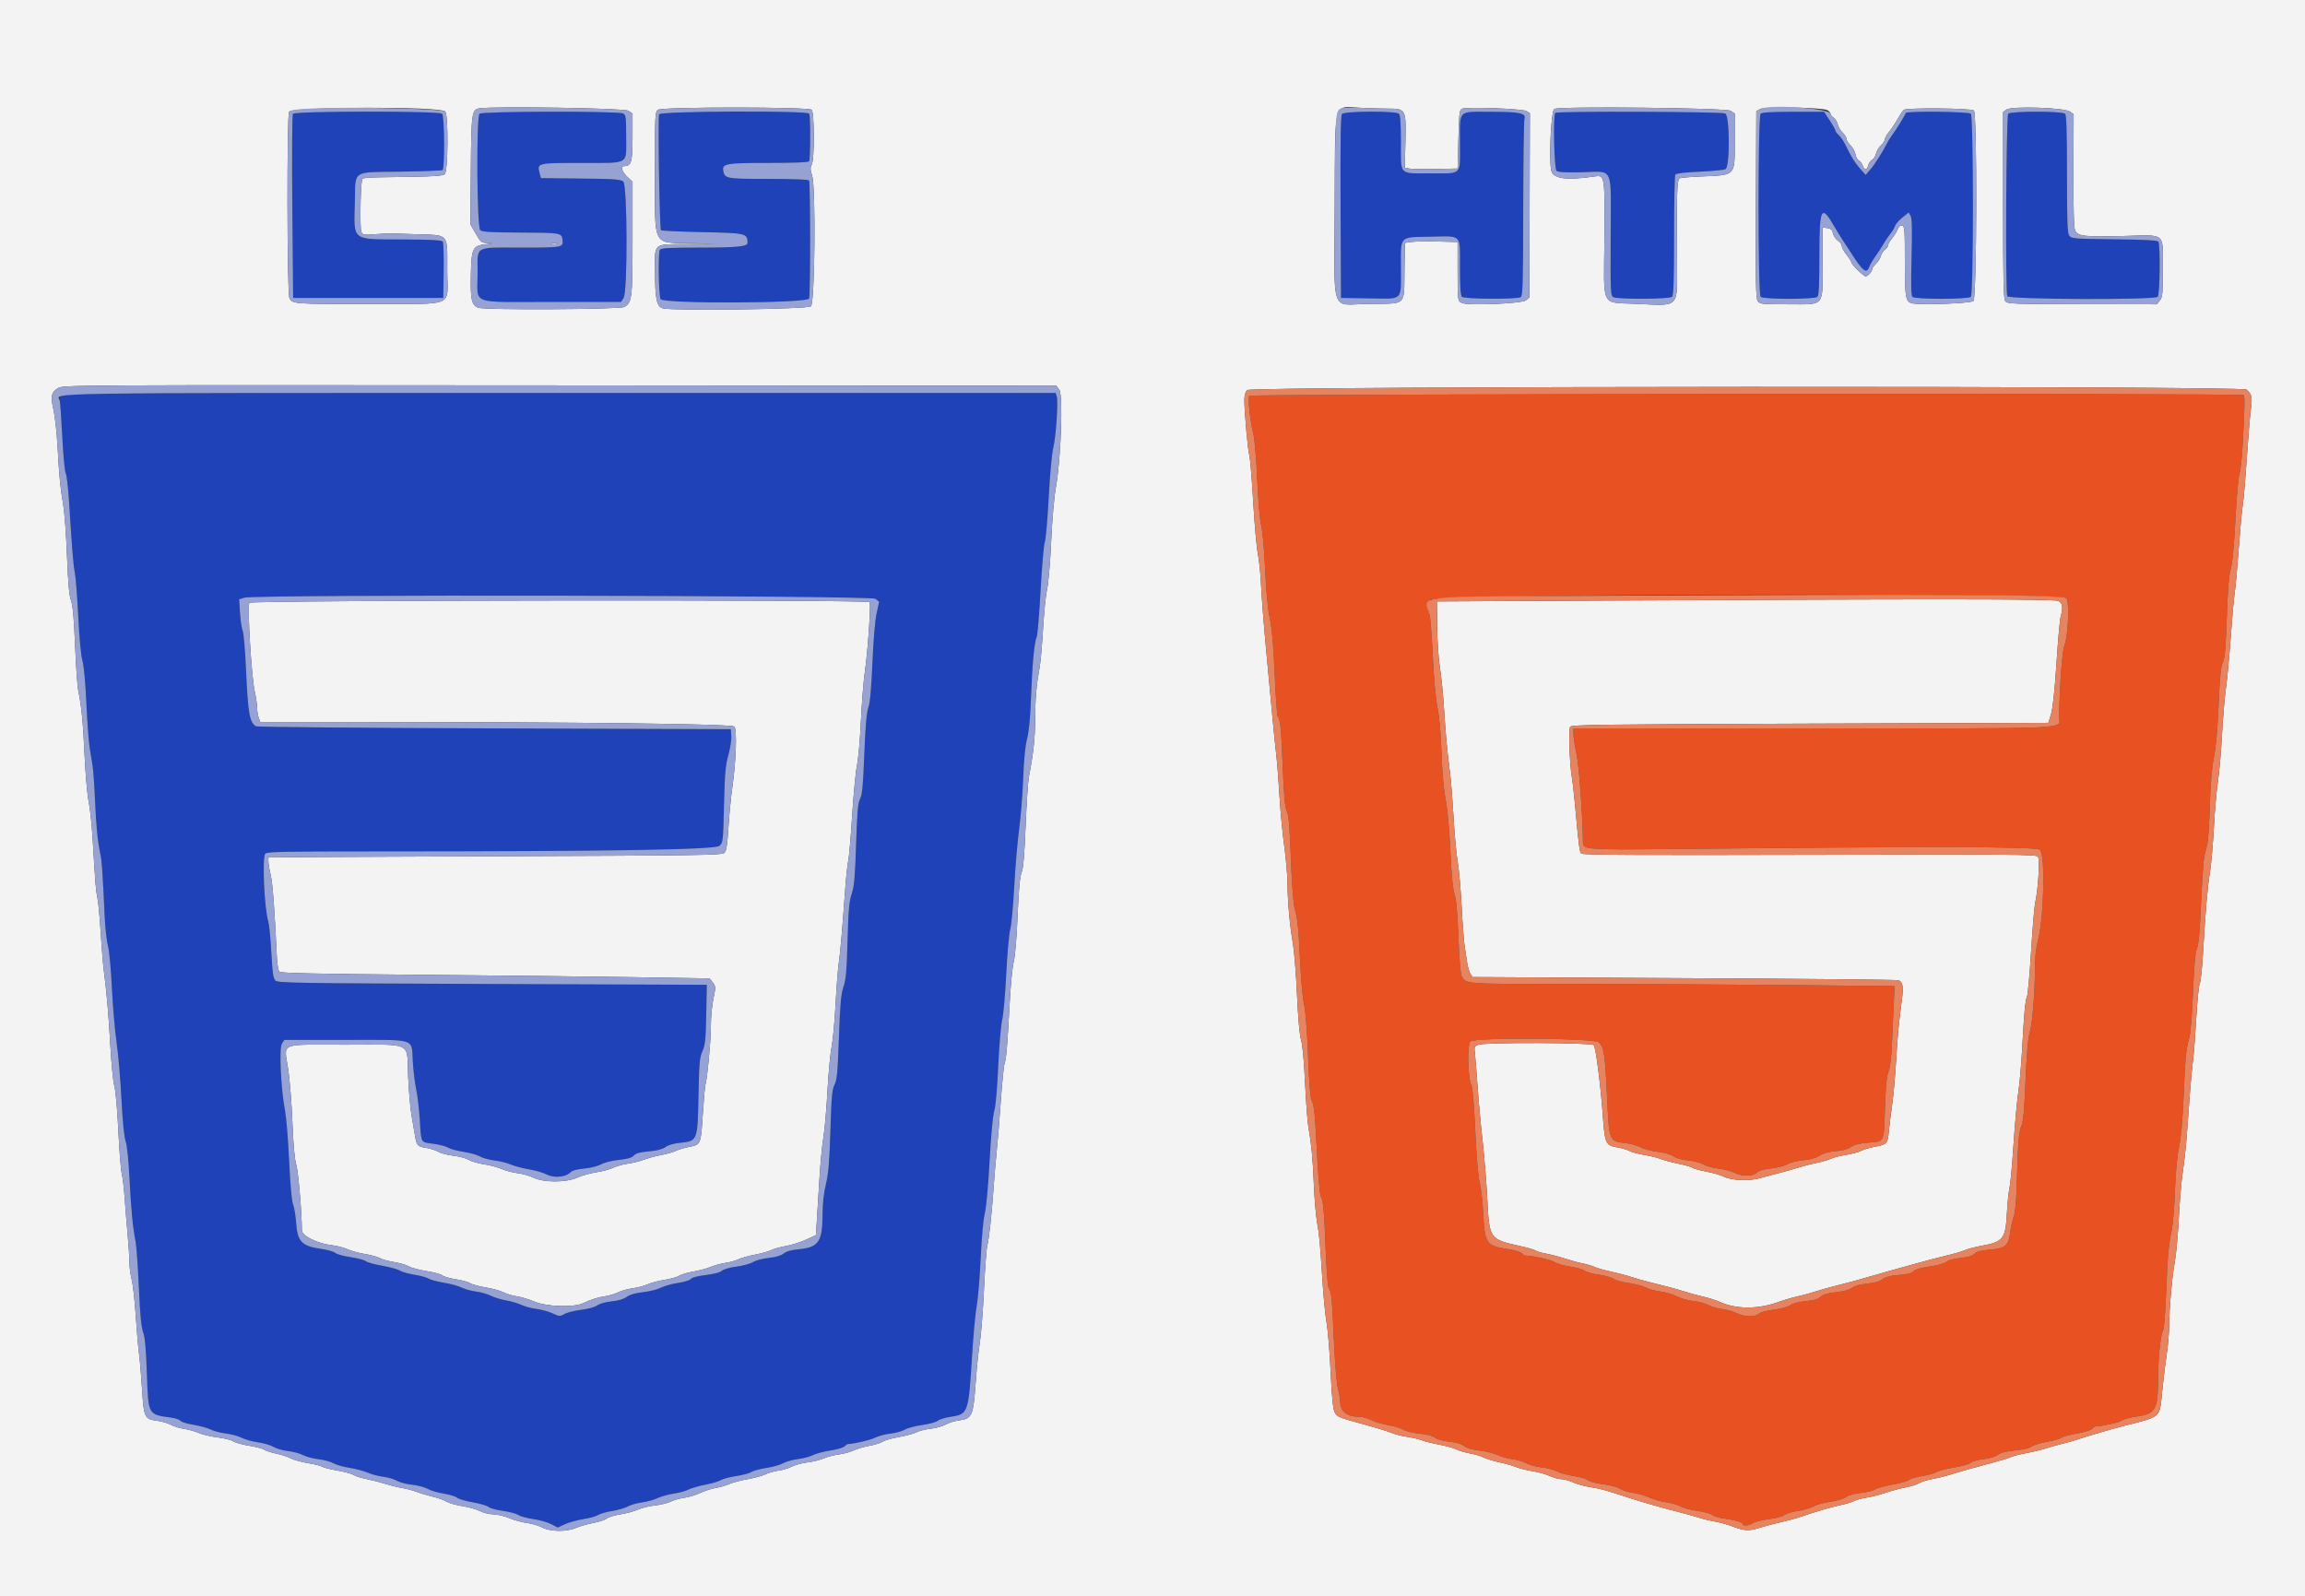 <svg id="svg" version="1.1" xmlns="http://www.w3.org/2000/svg" xmlns:xlink="http://www.w3.org/1999/xlink" width="400" height="277.037" viewBox="0, 0, 400,277.037"><rect x="0" y="0" width="400" height="277.037" fill="#333333" stroke="none"/><g id="svgg"><path id="path0" d="M50.831 19.751 C 50.696 19.944,50.650 27.093,50.728 35.897 L 50.866 51.698 63.895 51.698 L 76.923 51.698 76.992 46.985 C 77.030 44.394,76.961 42.119,76.839 41.930 C 76.674 41.674,74.923 41.578,69.979 41.554 C 60.819 41.510,61.422 41.983,61.582 34.963 C 61.708 29.414,60.939 29.914,69.549 29.787 C 73.384 29.730,76.643 29.609,76.792 29.517 C 77.203 29.263,77.144 20.152,76.729 19.737 C 76.238 19.245,51.174 19.259,50.831 19.751 M83.216 19.737 C 82.631 20.321,82.751 39.462,83.341 39.952 C 83.699 40.250,85.246 40.338,90.422 40.359 C 97.263 40.385,97.470 40.421,97.611 41.580 C 97.779 42.957,97.733 42.966,90.406 42.966 C 82.152 42.966,82.883 42.528,82.883 47.475 C 82.883 53.002,81.300 52.391,95.612 52.391 L 107.767 52.391 108.215 51.708 C 108.936 50.607,108.887 32.167,108.161 31.510 C 107.730 31.120,106.692 31.046,100.763 30.982 L 93.867 30.908 93.628 29.983 C 93.190 28.293,93.270 28.274,100.814 28.274 C 109.376 28.274,108.663 28.678,108.663 23.839 C 108.663 20.305,108.617 19.954,108.126 19.691 C 107.314 19.256,83.653 19.300,83.216 19.737 M114.379 19.831 C 114.149 20.431,114.457 39.727,114.700 39.953 C 114.810 40.055,117.956 40.203,121.691 40.281 C 129.564 40.446,129.687 40.475,129.726 42.159 C 129.740 42.779,127.849 42.966,121.573 42.966 C 116.266 42.966,114.763 43.045,114.520 43.338 C 114.189 43.737,114.285 51.003,114.633 51.906 C 114.956 52.743,140.146 52.644,140.412 51.805 C 140.646 51.066,140.639 31.708,140.404 31.328 C 140.294 31.150,137.709 31.046,133.370 31.046 C 125.998 31.046,125.748 31.001,125.508 29.616 C 125.298 28.397,126.024 28.274,133.469 28.274 C 137.752 28.274,140.294 28.171,140.405 27.993 C 140.646 27.602,140.664 20.106,140.425 19.718 C 140.087 19.172,114.590 19.282,114.379 19.831 M232.880 19.782 C 232.653 20.055,232.586 24.513,232.638 35.929 L 232.710 51.698 237.524 51.774 C 243.607 51.870,243.105 52.338,243.105 46.570 C 243.105 40.764,242.701 41.192,248.292 41.075 C 253.789 40.961,253.361 40.510,253.361 46.410 C 253.361 49.743,253.461 51.271,253.694 51.504 C 254.102 51.912,263.259 51.967,263.895 51.565 C 264.255 51.337,264.314 49.311,264.334 36.254 C 264.348 27.978,264.443 20.946,264.546 20.628 C 264.870 19.633,263.770 19.404,258.670 19.404 C 252.886 19.404,253.361 18.919,253.361 24.831 C 253.361 30.576,253.841 30.092,248.154 30.083 C 242.674 30.075,243.114 30.548,243.109 24.657 C 243.106 21.463,243.004 19.968,242.772 19.737 C 242.267 19.232,233.302 19.272,232.880 19.782 M269.901 19.589 C 269.493 19.996,269.696 29.299,270.120 29.650 C 270.407 29.889,271.687 29.959,274.544 29.892 C 280.117 29.763,279.566 28.526,279.512 41.039 C 279.470 50.744,279.495 51.304,279.979 51.563 C 280.741 51.971,289.758 51.919,290.173 51.504 C 290.420 51.257,290.507 48.514,290.510 40.901 C 290.512 35.252,290.609 30.482,290.724 30.301 C 290.861 30.085,292.320 29.909,294.938 29.793 C 297.141 29.695,299.165 29.496,299.437 29.351 C 300.223 28.930,300.185 20.114,299.395 19.691 C 298.797 19.371,270.217 19.272,269.901 19.589 M305.530 19.737 C 305.050 20.217,305.050 51.024,305.530 51.504 C 305.997 51.971,314.932 51.971,315.398 51.504 C 315.640 51.263,315.731 49.247,315.731 44.174 C 315.731 35.833,316.047 35.319,318.521 39.640 C 318.826 40.173,319.415 41.120,319.829 41.744 C 320.243 42.368,320.854 43.304,321.186 43.823 C 323.229 47.019,323.893 47.566,324.332 46.412 C 324.480 46.021,324.883 45.303,325.226 44.818 C 325.928 43.827,326.340 43.191,327.035 42.030 C 327.297 41.592,327.776 40.906,328.098 40.506 C 328.420 40.106,328.765 39.517,328.866 39.197 C 328.966 38.877,329.539 38.220,330.139 37.738 L 331.231 36.860 331.562 37.479 C 331.806 37.935,331.849 39.821,331.726 44.649 C 331.605 49.411,331.647 51.286,331.878 51.518 C 332.333 51.972,341.554 51.960,342.010 51.504 C 342.490 51.024,342.490 20.217,342.010 19.737 C 341.631 19.358,330.700 19.246,330.700 19.621 C 330.700 19.856,329.107 22.448,328.291 23.541 C 328.015 23.910,327.662 24.472,327.507 24.788 C 326.813 26.201,325.359 28.495,324.595 29.383 L 323.759 30.353 322.796 29.270 C 321.853 28.208,321.302 27.313,320.222 25.087 C 319.926 24.477,319.418 23.740,319.093 23.450 C 318.769 23.159,318.503 22.798,318.503 22.647 C 318.503 22.496,318.060 21.704,317.518 20.888 L 316.533 19.404 311.198 19.404 C 307.418 19.404,305.766 19.501,305.530 19.737 M348.496 19.737 C 348.144 20.089,347.986 50.496,348.332 51.398 C 348.553 51.973,373.870 52.076,374.442 51.504 C 374.817 51.129,374.920 42.515,374.557 41.944 C 374.406 41.707,372.269 41.590,366.915 41.528 C 359.933 41.447,359.460 41.409,359.090 40.903 C 358.768 40.462,358.697 38.539,358.697 30.217 C 358.697 22.694,358.611 19.983,358.365 19.737 C 357.898 19.270,348.963 19.270,348.496 19.737 M10.545 68.594 C 10.361 68.815,10.279 69.221,10.363 69.495 C 10.446 69.769,10.647 72.595,10.808 75.775 C 10.969 78.955,11.236 81.809,11.401 82.118 C 11.566 82.427,11.813 84.440,11.950 86.593 C 12.525 95.640,12.722 98.063,12.988 99.376 C 13.142 100.139,13.409 103.569,13.581 106.999 C 13.768 110.744,14.055 113.790,14.299 114.622 C 14.545 115.459,14.817 118.369,14.986 121.968 C 15.140 125.246,15.397 128.739,15.557 129.730 C 15.718 130.721,15.950 132.171,16.073 132.953 C 16.197 133.735,16.385 136.417,16.492 138.913 C 16.686 143.419,16.935 145.908,17.434 148.302 C 17.682 149.492,17.799 151.220,18.171 159.164 C 18.262 161.097,18.516 163.343,18.737 164.153 C 18.964 164.988,19.260 168.153,19.419 171.448 C 19.574 174.650,19.938 178.891,20.228 180.873 C 20.518 182.855,20.899 187.268,21.075 190.680 C 21.278 194.625,21.541 197.300,21.798 198.026 C 22.047 198.732,22.306 201.233,22.476 204.574 C 22.752 209.984,23.037 212.925,23.538 215.523 C 23.686 216.286,23.937 219.841,24.096 223.423 C 24.305 228.099,24.513 230.290,24.834 231.185 C 25.159 232.091,25.337 234.026,25.485 238.256 C 25.743 245.629,25.643 245.446,29.707 246.004 C 30.419 246.101,31.143 246.352,31.316 246.561 C 31.490 246.770,32.529 247.086,33.626 247.264 C 34.723 247.442,36.057 247.808,36.590 248.078 C 37.124 248.347,38.309 248.657,39.224 248.766 C 40.139 248.875,41.361 249.207,41.941 249.503 C 42.521 249.799,43.801 250.155,44.786 250.295 C 45.771 250.434,46.981 250.791,47.474 251.088 C 47.968 251.385,49.086 251.706,49.960 251.803 C 50.834 251.900,52.019 252.219,52.594 252.512 C 53.168 252.805,54.387 253.129,55.301 253.232 C 56.216 253.335,57.358 253.644,57.838 253.919 C 58.318 254.194,59.576 254.553,60.634 254.717 C 61.691 254.881,63.107 255.254,63.780 255.547 C 64.453 255.839,65.690 256.166,66.528 256.273 C 67.367 256.381,68.427 256.692,68.884 256.965 C 69.342 257.238,70.527 257.548,71.518 257.655 C 72.509 257.761,73.729 258.084,74.230 258.373 C 74.730 258.661,75.976 259.031,76.997 259.194 C 78.019 259.357,79.056 259.673,79.303 259.897 C 79.550 260.120,80.786 260.484,82.051 260.707 C 83.316 260.929,84.551 261.291,84.795 261.510 C 85.039 261.730,86.151 262.035,87.267 262.189 C 88.382 262.342,89.593 262.664,89.959 262.904 C 90.324 263.143,91.495 263.463,92.560 263.614 C 93.625 263.765,95.011 264.157,95.639 264.484 L 96.782 265.080 98.079 264.489 C 98.793 264.165,100.229 263.769,101.271 263.610 C 102.313 263.452,103.452 263.135,103.802 262.905 C 104.152 262.676,105.232 262.366,106.204 262.217 C 107.175 262.068,108.406 261.711,108.940 261.425 C 109.473 261.138,110.596 260.818,111.435 260.713 C 112.273 260.607,113.484 260.274,114.126 259.971 C 114.769 259.668,116.030 259.316,116.931 259.189 C 117.831 259.062,118.967 258.751,119.455 258.499 C 119.944 258.246,121.272 257.862,122.407 257.645 C 123.542 257.427,124.749 257.072,125.090 256.854 C 125.431 256.637,126.623 256.321,127.738 256.152 C 128.853 255.983,130.038 255.667,130.372 255.448 C 130.705 255.229,131.895 254.908,133.015 254.735 C 134.135 254.561,135.445 254.191,135.925 253.912 C 136.405 253.633,137.547 253.315,138.462 253.204 C 139.376 253.093,140.561 252.781,141.095 252.510 C 141.629 252.239,142.981 251.881,144.101 251.713 C 145.221 251.545,146.322 251.223,146.547 250.998 C 146.772 250.773,147.040 250.588,147.144 250.587 C 148.170 250.576,151.021 249.912,151.841 249.493 C 152.410 249.203,153.624 248.879,154.539 248.775 C 155.454 248.670,156.577 248.360,157.034 248.085 C 157.491 247.810,158.856 247.448,160.066 247.281 C 161.277 247.113,162.481 246.783,162.742 246.546 C 163.004 246.310,164.089 245.987,165.153 245.829 C 167.982 245.409,168.087 245.100,168.674 235.472 C 168.898 231.808,169.267 227.816,169.493 226.602 C 169.720 225.387,170.033 221.649,170.189 218.295 C 170.358 214.636,170.641 211.547,170.895 210.571 C 171.149 209.599,171.482 205.976,171.724 201.562 C 171.969 197.085,172.288 193.633,172.534 192.793 C 172.786 191.934,173.049 188.982,173.227 185.031 C 173.385 181.520,173.693 177.908,173.912 176.992 C 174.131 176.078,174.448 172.507,174.618 169.057 C 174.787 165.608,175.098 162.115,175.308 161.296 C 175.518 160.476,175.833 157.124,176.008 153.846 C 176.183 150.568,176.565 146.078,176.858 143.867 C 177.150 141.656,177.468 137.665,177.565 134.997 C 177.682 131.787,177.909 129.489,178.236 128.205 C 178.572 126.885,178.790 124.580,178.919 120.998 C 179.123 115.336,179.483 111.519,179.907 110.528 C 180.052 110.188,180.357 106.528,180.584 102.394 C 180.811 98.260,181.137 94.518,181.309 94.078 C 181.480 93.638,181.787 90.149,181.990 86.324 C 182.202 82.329,182.536 78.672,182.775 77.731 C 183.249 75.860,183.668 69.691,183.382 68.791 L 183.192 68.191 97.035 68.191 C 22.055 68.191,10.835 68.243,10.545 68.594 M151.926 103.911 L 152.562 104.425 152.116 106.475 C 151.850 107.702,151.560 111.138,151.395 115.038 C 151.202 119.590,150.989 121.928,150.688 122.800 C 150.380 123.689,150.179 126.013,149.988 130.891 C 149.774 136.367,149.627 137.914,149.256 138.633 C 148.879 139.361,148.748 140.845,148.563 146.510 C 148.376 152.233,148.238 153.783,147.798 155.123 C 147.357 156.464,147.228 157.917,147.080 163.225 C 146.932 168.510,146.802 169.981,146.371 171.264 C 145.942 172.541,145.795 174.182,145.584 180.056 C 145.365 186.147,145.246 187.426,144.823 188.233 C 144.398 189.044,144.289 190.252,144.106 196.173 C 143.935 201.699,143.772 203.644,143.324 205.497 C 142.935 207.104,142.752 208.824,142.739 210.987 C 142.711 215.494,142.007 216.476,138.585 216.790 C 137.326 216.905,136.485 217.145,136.001 217.526 C 135.528 217.898,134.641 218.158,133.407 218.288 C 132.362 218.398,131.146 218.721,130.661 219.018 C 130.182 219.310,128.894 219.663,127.798 219.800 C 126.626 219.948,125.593 220.242,125.290 220.517 C 124.969 220.808,123.914 221.087,122.482 221.260 C 121.068 221.431,120.075 221.692,119.893 221.940 C 119.729 222.165,118.743 222.469,117.665 222.629 C 116.601 222.786,115.258 223.161,114.680 223.461 C 114.103 223.761,112.715 224.110,111.597 224.235 C 110.240 224.387,109.300 224.658,108.767 225.051 C 108.250 225.432,107.337 225.703,106.168 225.823 C 105.113 225.932,104.078 226.220,103.673 226.517 C 103.265 226.816,102.113 227.135,100.876 227.291 C 99.718 227.437,98.407 227.766,97.961 228.022 C 97.191 228.463,97.088 228.458,95.889 227.912 C 95.195 227.596,93.949 227.253,93.121 227.150 C 92.293 227.048,91.116 226.732,90.506 226.449 C 89.896 226.166,88.685 225.811,87.815 225.661 C 86.945 225.510,85.760 225.147,85.181 224.854 C 84.603 224.561,83.444 224.233,82.606 224.126 C 81.767 224.019,80.640 223.708,80.100 223.435 C 79.560 223.162,78.188 222.786,77.051 222.600 C 75.913 222.413,74.713 222.090,74.383 221.881 C 74.053 221.672,72.930 221.366,71.888 221.200 C 70.846 221.034,69.705 220.710,69.354 220.481 C 69.002 220.252,67.630 219.875,66.305 219.644 C 64.979 219.413,63.708 219.058,63.479 218.855 C 63.250 218.652,62.065 218.338,60.845 218.157 C 59.626 217.976,58.418 217.641,58.163 217.413 C 57.907 217.184,56.770 216.868,55.637 216.709 C 52.415 216.256,51.615 215.430,51.403 212.335 C 51.315 211.040,51.072 209.543,50.863 209.009 C 50.620 208.387,50.374 205.676,50.177 201.459 C 50.009 197.841,49.691 193.941,49.472 192.795 C 48.744 188.990,48.407 181.903,48.918 181.124 L 49.354 180.457 60.000 180.457 C 72.547 180.457,71.375 180.075,71.638 184.255 C 71.741 185.901,72.006 188.060,72.226 189.051 C 72.446 190.042,72.729 192.442,72.855 194.385 C 73.124 198.520,72.912 198.163,75.290 198.499 C 76.330 198.647,77.458 198.949,77.797 199.170 C 78.135 199.392,79.324 199.713,80.440 199.883 C 81.555 200.053,82.841 200.416,83.299 200.688 C 83.756 200.961,84.879 201.271,85.793 201.378 C 86.708 201.484,87.971 201.797,88.600 202.072 C 89.229 202.347,90.659 202.726,91.777 202.915 C 92.896 203.103,94.286 203.505,94.866 203.808 C 96.120 204.462,98.130 204.295,98.956 203.470 C 99.305 203.121,100.063 202.906,101.361 202.790 C 102.450 202.692,103.712 202.375,104.326 202.047 C 104.948 201.713,106.235 201.394,107.404 201.282 C 108.729 201.156,109.576 200.928,109.889 200.615 C 110.420 200.084,110.854 199.968,113.201 199.734 C 114.171 199.637,115.099 199.359,115.498 199.044 C 115.911 198.720,116.865 198.443,117.981 198.323 C 121.089 197.990,121.062 198.061,121.224 189.736 C 121.329 184.372,121.411 183.480,121.902 182.390 C 122.381 181.325,122.474 180.427,122.560 176.022 L 122.661 170.894 85.457 170.755 C 51.078 170.627,48.217 170.581,47.786 170.151 C 47.412 169.776,47.274 168.821,47.086 165.300 C 46.958 162.888,46.722 160.478,46.562 159.945 C 45.866 157.622,45.472 148.818,46.033 148.142 C 46.310 147.809,49.188 147.748,64.691 147.748 C 105.803 147.747,124.123 147.454,124.845 146.784 C 125.472 146.203,125.491 146.033,125.642 139.692 C 125.773 134.214,125.891 132.858,126.394 131.049 C 126.722 129.869,126.951 128.372,126.904 127.723 L 126.819 126.542 85.793 126.403 C 63.229 126.327,44.611 126.163,44.419 126.039 C 43.292 125.310,43.045 123.886,42.686 116.057 C 42.534 112.730,42.276 109.760,42.114 109.456 C 41.952 109.153,41.747 107.798,41.660 106.446 L 41.500 103.987 42.441 103.716 C 44.475 103.132,151.198 103.321,151.926 103.911 " stroke="none" fill="#1f42b8" fill-rule="evenodd"></path><path id="path1" d="M216.801 68.681 C 216.533 69.160,216.940 73.117,217.457 75.059 C 217.718 76.043,217.990 79.123,218.172 83.160 C 218.345 86.984,218.632 90.304,218.867 91.199 C 219.095 92.068,219.390 95.346,219.551 98.822 C 219.737 102.808,220.021 105.784,220.371 107.415 C 220.747 109.165,220.996 112.016,221.204 116.962 C 221.368 120.840,221.605 124.146,221.730 124.307 C 222.196 124.910,222.321 126.153,222.594 132.918 C 222.807 138.174,222.980 140.069,223.309 140.766 C 223.643 141.472,223.806 143.368,224.015 148.944 C 224.180 153.359,224.434 156.745,224.664 157.588 C 225.190 159.517,225.336 160.955,225.633 167.152 C 225.775 170.125,226.079 173.368,226.309 174.359 C 226.565 175.463,226.833 178.897,227.002 183.229 C 227.214 188.654,227.378 190.500,227.711 191.167 C 228.038 191.822,228.235 193.868,228.512 199.488 C 228.716 203.629,229.015 207.194,229.185 207.511 C 229.630 208.342,229.790 210.083,230.059 216.987 C 230.192 220.384,230.420 223.316,230.566 223.502 C 231.046 224.112,231.152 225.148,231.467 232.294 C 231.650 236.446,231.942 240.008,232.175 240.927 C 232.393 241.788,232.571 242.811,232.571 243.201 C 232.571 244.969,233.743 245.871,236.047 245.875 C 236.510 245.876,237.381 246.128,237.983 246.434 C 238.584 246.741,239.889 247.129,240.883 247.298 C 241.876 247.466,243.063 247.826,243.520 248.097 C 243.978 248.369,245.256 248.679,246.360 248.786 C 247.625 248.909,248.602 249.166,249.001 249.479 C 249.379 249.777,250.385 250.058,251.501 250.177 C 252.702 250.306,253.619 250.574,254.068 250.927 C 254.519 251.282,255.505 251.569,256.845 251.735 C 257.987 251.877,259.386 252.228,259.953 252.515 C 260.520 252.802,261.670 253.123,262.509 253.228 C 263.347 253.333,264.407 253.646,264.865 253.923 C 265.322 254.201,266.483 254.517,267.444 254.625 C 268.405 254.733,269.652 255.058,270.216 255.347 C 270.779 255.636,272.107 255.997,273.167 256.148 C 274.226 256.300,275.307 256.618,275.570 256.856 C 275.839 257.099,276.993 257.408,278.218 257.563 C 279.465 257.722,280.688 258.051,281.093 258.338 C 281.481 258.613,282.479 258.926,283.311 259.035 C 284.143 259.144,285.447 259.517,286.209 259.865 C 286.972 260.212,288.279 260.583,289.114 260.689 C 289.949 260.795,291.072 261.119,291.609 261.410 C 292.146 261.700,293.501 262.058,294.621 262.204 C 295.741 262.351,296.864 262.655,297.116 262.881 C 297.368 263.106,298.198 263.376,298.960 263.480 C 301.013 263.759,302.426 264.158,302.426 264.460 C 302.426 264.867,303.476 264.777,304.190 264.310 C 304.539 264.081,305.803 263.769,306.998 263.618 C 308.219 263.463,309.379 263.154,309.646 262.912 C 309.908 262.676,310.978 262.351,312.025 262.191 C 313.073 262.031,314.304 261.673,314.761 261.395 C 315.218 261.117,316.486 260.767,317.578 260.617 C 318.729 260.458,319.895 260.111,320.350 259.791 C 320.839 259.447,321.812 259.175,322.919 259.071 C 323.900 258.978,324.998 258.709,325.360 258.472 C 325.722 258.234,327.103 257.851,328.429 257.620 C 329.754 257.389,331.028 257.029,331.259 256.821 C 331.490 256.612,332.530 256.306,333.569 256.140 C 334.609 255.974,335.732 255.659,336.065 255.441 C 336.398 255.223,337.762 254.870,339.096 254.656 C 340.431 254.442,341.739 254.073,342.002 253.835 C 342.265 253.597,343.265 253.315,344.223 253.207 C 345.273 253.088,346.235 252.798,346.644 252.476 C 347.114 252.106,348.060 251.866,349.716 251.695 C 351.208 251.541,352.291 251.283,352.592 251.011 C 352.857 250.771,354.024 250.409,355.184 250.207 C 356.344 250.006,357.476 249.688,357.700 249.502 C 357.924 249.316,359.121 248.987,360.359 248.771 C 361.598 248.555,362.800 248.189,363.030 247.959 C 363.261 247.728,363.510 247.540,363.584 247.540 C 364.625 247.540,367.818 246.831,368.165 246.523 C 368.417 246.299,369.532 245.990,370.642 245.836 C 374.109 245.356,374.480 244.706,374.503 239.085 C 374.516 235.686,374.944 231.511,375.326 231.050 C 375.521 230.816,375.737 228.318,375.894 224.484 C 376.173 217.666,376.311 216.123,376.876 213.449 C 377.085 212.455,377.335 209.397,377.429 206.653 C 377.540 203.444,377.794 200.723,378.140 199.030 C 378.494 197.296,378.766 194.312,378.934 190.298 C 379.223 183.419,379.363 181.957,379.901 180.180 C 380.128 179.428,380.391 176.262,380.563 172.211 C 380.765 167.420,380.964 165.230,381.253 164.588 C 381.544 163.943,381.746 161.679,381.964 156.618 C 382.132 152.730,382.398 149.051,382.557 148.441 C 382.715 147.831,382.949 146.895,383.076 146.362 C 383.204 145.828,383.389 142.834,383.488 139.709 C 383.609 135.871,383.839 133.172,384.197 131.393 C 384.541 129.680,384.825 126.497,385.009 122.291 C 385.225 117.340,385.395 115.617,385.736 114.945 C 386.084 114.257,386.233 112.577,386.427 107.138 C 386.602 102.232,386.802 99.781,387.113 98.745 C 387.404 97.776,387.677 94.872,387.923 90.152 C 388.130 86.184,388.442 82.653,388.627 82.190 C 388.810 81.733,389.067 79.362,389.199 76.923 C 389.562 70.196,389.581 68.645,389.300 68.552 C 388.357 68.237,216.978 68.365,216.801 68.681 M358.597 103.812 C 359.145 104.553,358.906 110.245,358.252 112.015 C 357.854 113.093,357.420 118.911,357.330 124.374 C 357.294 126.598,361.374 126.403,314.741 126.403 L 273.042 126.403 273.042 127.329 C 273.042 127.839,273.290 129.442,273.593 130.893 C 274.037 133.020,274.650 141.527,274.702 146.285 C 274.714 147.418,275.731 147.487,290.156 147.336 C 335.486 146.861,353.256 146.896,353.985 147.460 C 354.978 148.228,354.694 159.653,353.585 163.539 C 353.322 164.464,353.149 166.193,353.143 167.974 C 353.127 172.385,352.693 177.656,352.217 179.210 C 351.930 180.147,351.701 182.817,351.509 187.451 C 351.302 192.433,351.109 194.583,350.802 195.319 C 350.336 196.433,350.167 198.525,349.983 205.405 C 349.902 208.453,349.725 210.361,349.452 211.124 C 349.228 211.753,348.953 212.992,348.842 213.877 C 348.556 216.168,348.007 216.632,345.315 216.860 C 343.750 216.992,343.040 217.182,342.648 217.574 C 342.280 217.942,341.527 218.168,340.219 218.302 C 339.050 218.422,338.110 218.682,337.769 218.980 C 337.429 219.276,336.324 219.583,334.912 219.775 C 333.602 219.953,332.429 220.269,332.190 220.508 C 331.709 220.989,331.192 221.117,328.967 221.307 C 327.954 221.393,327.114 221.647,326.662 222.002 C 326.186 222.377,325.314 222.625,324.019 222.752 C 322.770 222.875,321.850 223.130,321.414 223.473 C 320.977 223.817,320.000 224.086,318.630 224.239 C 317.117 224.409,316.349 224.637,315.915 225.044 C 315.480 225.453,314.768 225.662,313.373 225.792 C 312.180 225.903,311.152 226.171,310.698 226.489 C 310.265 226.792,309.087 227.114,307.836 227.269 C 306.616 227.420,305.504 227.720,305.224 227.973 C 304.559 228.575,302.674 228.530,301.395 227.882 C 300.818 227.590,299.660 227.265,298.822 227.160 C 297.983 227.055,296.923 226.746,296.466 226.472 C 296.008 226.199,294.849 225.888,293.889 225.780 C 292.929 225.672,291.615 225.302,290.968 224.959 C 290.322 224.615,289.063 224.242,288.170 224.131 C 287.277 224.019,286.097 223.697,285.546 223.416 C 284.996 223.134,283.630 222.779,282.510 222.628 C 281.390 222.477,280.261 222.160,280.001 221.925 C 279.741 221.689,278.605 221.366,277.477 221.206 C 276.350 221.046,275.230 220.737,274.989 220.519 C 274.749 220.301,273.619 219.978,272.480 219.802 C 271.341 219.625,270.083 219.254,269.685 218.977 C 269.146 218.603,265.788 217.879,264.587 217.879 C 264.533 217.879,264.302 217.693,264.074 217.465 C 263.846 217.237,262.684 216.906,261.490 216.729 C 257.987 216.209,257.658 215.732,257.409 210.811 C 257.301 208.676,257.021 206.184,256.787 205.272 C 256.520 204.232,256.234 200.871,256.019 196.263 C 255.802 191.625,255.550 188.679,255.336 188.280 C 254.713 187.121,254.580 181.218,255.166 180.732 C 256.079 179.974,276.718 180.130,277.489 180.901 C 278.354 181.765,278.536 182.993,278.876 190.265 C 279.242 198.081,279.231 198.053,282.051 198.359 C 282.966 198.459,284.136 198.780,284.650 199.073 C 285.165 199.367,286.507 199.723,287.633 199.866 C 288.844 200.020,289.989 200.344,290.439 200.660 C 290.892 200.979,291.927 201.270,293.001 201.381 C 293.992 201.483,295.177 201.797,295.634 202.079 C 296.091 202.361,297.252 202.680,298.213 202.788 C 299.174 202.897,300.417 203.218,300.974 203.502 C 302.321 204.189,304.202 204.183,304.896 203.490 C 305.261 203.125,306.015 202.900,307.321 202.768 C 308.367 202.662,309.639 202.334,310.158 202.036 C 310.696 201.727,311.882 201.429,312.930 201.340 C 314.158 201.235,315.080 200.977,315.731 200.554 C 316.387 200.129,317.306 199.873,318.569 199.765 C 319.815 199.659,320.692 199.418,321.203 199.042 C 321.739 198.646,322.603 198.424,324.093 198.299 C 327.105 198.046,326.898 198.457,327.108 192.328 C 327.240 188.448,327.409 186.694,327.721 185.964 C 328.004 185.300,328.210 183.599,328.326 180.974 C 328.423 178.784,328.563 175.672,328.636 174.058 L 328.770 171.124 310.424 170.940 C 300.333 170.838,283.768 170.755,273.613 170.755 C 253.703 170.755,254.407 170.805,253.623 169.341 C 253.460 169.036,253.218 166.013,253.086 162.623 C 252.918 158.328,252.715 156.084,252.416 155.222 C 252.126 154.383,251.894 151.976,251.696 147.748 C 251.517 143.932,251.196 140.435,250.870 138.739 C 250.530 136.973,250.272 134.054,250.159 130.700 C 250.046 127.338,249.796 124.513,249.468 122.890 C 249.153 121.333,248.833 117.871,248.644 113.954 C 248.474 110.437,248.218 107.154,248.076 106.658 C 247.718 105.409,247.764 104.736,248.254 104.089 C 249.017 103.078,357.853 102.805,358.597 103.812 " stroke="none" fill="#e85223" fill-rule="evenodd"></path><path id="path2" d="M0.000 138.600 L 0.000 277.200 200.000 277.200 L 400.000 277.200 400.000 138.600 L 400.000 0.000 200.000 0.000 L 0.000 0.000 0.000 138.600 M77.270 19.348 C 77.837 20.067,77.754 29.755,77.177 30.234 C 76.856 30.500,75.308 30.620,71.425 30.679 C 62.211 30.818,62.935 30.756,62.799 31.424 C 62.545 32.672,62.457 39.533,62.687 40.155 C 62.920 40.785,63.006 40.803,65.075 40.647 C 66.255 40.558,67.346 40.490,67.498 40.496 C 67.651 40.502,69.803 40.573,72.281 40.652 C 78.022 40.837,77.616 40.365,77.616 46.856 C 77.616 53.475,79.355 52.706,64.298 52.742 C 50.896 52.775,50.708 52.761,50.215 51.679 C 49.812 50.795,49.766 20.040,50.167 19.404 C 50.737 18.499,76.558 18.446,77.270 19.348 M109.034 19.211 L 109.771 19.694 109.771 23.754 C 109.771 28.081,109.558 28.829,108.324 28.829 C 107.596 28.829,107.924 29.821,108.979 30.806 L 109.771 31.546 109.771 41.284 C 109.771 51.759,109.682 52.506,108.339 53.268 C 107.585 53.696,84.024 53.819,82.983 53.400 C 81.841 52.941,81.630 52.018,81.711 47.837 C 81.803 43.052,82.000 42.637,84.297 42.388 C 85.701 42.235,85.722 42.222,84.636 42.180 C 83.533 42.137,83.434 42.059,82.557 40.541 L 81.635 38.947 81.708 29.576 C 81.787 19.493,81.858 18.995,83.250 18.797 C 85.968 18.410,108.360 18.769,109.034 19.211 M140.855 19.053 C 141.332 19.531,141.356 27.598,140.882 28.511 C 140.588 29.077,140.597 29.418,140.931 30.468 C 141.588 32.527,141.411 52.471,140.730 53.151 C 140.230 53.652,116.848 53.974,115.038 53.505 C 113.966 53.227,113.685 51.947,113.668 47.249 C 113.648 42.006,113.164 42.426,119.321 42.350 L 124.324 42.289 120.166 42.214 C 113.094 42.086,113.654 43.160,113.653 29.745 C 113.652 19.773,113.670 19.423,114.203 19.050 C 114.945 18.530,140.334 18.533,140.855 19.053 M240.930 18.850 C 243.962 18.850,244.025 18.971,243.890 24.563 L 243.781 29.104 244.621 29.257 C 245.083 29.341,247.145 29.372,249.203 29.327 L 252.945 29.245 253.084 24.144 C 253.213 19.405,253.261 19.030,253.762 18.854 C 254.748 18.509,264.253 18.871,264.900 19.278 L 265.489 19.649 265.442 35.639 L 265.395 51.628 264.796 52.113 C 264.085 52.688,254.832 53.077,253.708 52.578 C 252.947 52.241,252.947 52.238,252.946 46.570 L 252.945 41.996 249.480 41.912 C 247.574 41.865,245.516 41.900,244.906 41.988 L 243.798 42.149 243.727 46.780 C 243.627 53.280,244.306 52.646,237.340 52.741 C 230.813 52.830,231.546 54.966,231.618 36.080 C 231.692 16.847,231.268 18.470,236.148 18.709 C 237.735 18.786,239.887 18.850,240.930 18.850 M300.324 19.225 L 301.040 19.694 301.040 24.338 C 301.040 30.657,301.316 30.360,295.185 30.622 C 293.413 30.697,291.760 30.837,291.512 30.932 C 291.014 31.123,290.948 33.064,291.022 45.238 C 291.073 53.630,291.589 53.077,284.029 52.728 C 277.699 52.435,278.316 53.654,278.418 41.635 C 278.512 30.532,278.487 30.363,276.818 30.609 C 271.593 31.377,269.377 31.023,269.153 29.383 C 268.790 26.730,269.213 19.090,269.734 18.897 C 271.037 18.415,299.554 18.721,300.324 19.225 M317.109 19.122 C 317.418 19.288,317.672 19.576,317.672 19.763 C 317.672 19.950,317.910 20.251,318.201 20.433 C 318.492 20.615,318.811 21.128,318.908 21.574 C 319.006 22.019,319.392 22.670,319.765 23.021 C 320.138 23.372,320.444 23.865,320.444 24.116 C 320.444 24.368,320.753 24.865,321.132 25.221 C 321.511 25.577,321.898 26.276,321.991 26.775 C 322.085 27.274,322.338 27.749,322.554 27.832 C 322.770 27.915,323.066 28.298,323.213 28.683 C 323.553 29.578,323.988 29.578,324.212 28.683 C 324.309 28.298,324.613 27.862,324.888 27.715 C 325.163 27.568,325.467 27.088,325.564 26.648 C 325.660 26.209,326.044 25.562,326.418 25.212 C 326.791 24.861,327.096 24.396,327.096 24.177 C 327.096 23.959,327.377 23.435,327.720 23.013 C 328.063 22.591,328.593 21.831,328.898 21.324 C 329.203 20.816,329.594 20.166,329.767 19.879 C 329.940 19.592,330.211 19.227,330.370 19.068 C 330.768 18.670,342.047 18.767,342.536 19.173 C 343.131 19.667,343.059 51.635,342.461 52.232 C 342.076 52.617,334.218 52.956,332.086 52.680 C 330.678 52.497,330.561 51.940,330.561 45.387 C 330.561 39.754,330.521 39.228,330.077 39.141 C 329.757 39.077,329.496 39.301,329.307 39.797 C 329.150 40.210,328.713 40.915,328.336 41.363 C 327.959 41.811,327.651 42.347,327.651 42.556 C 327.651 42.764,327.410 43.103,327.116 43.309 C 326.822 43.515,326.499 44.009,326.399 44.407 C 326.300 44.805,325.917 45.414,325.548 45.760 C 325.180 46.106,324.879 46.546,324.879 46.737 C 324.879 47.142,324.125 47.956,323.750 47.956 C 323.403 47.956,321.275 45.872,321.275 45.531 C 321.275 45.382,320.901 44.789,320.444 44.213 C 319.986 43.638,319.612 42.949,319.612 42.683 C 319.612 42.416,319.311 42.001,318.943 41.760 C 318.575 41.519,318.194 40.956,318.096 40.510 C 317.957 39.878,317.736 39.671,317.101 39.578 L 316.286 39.458 316.286 45.478 C 316.286 53.431,316.793 52.807,310.329 52.807 C 305.792 52.807,305.403 52.767,305.035 52.266 C 304.700 51.808,304.650 49.216,304.710 35.503 L 304.782 19.282 305.475 18.908 C 306.320 18.453,316.198 18.635,317.109 19.122 M359.205 19.362 L 359.852 19.820 359.819 29.557 C 359.796 36.497,359.880 39.500,360.113 40.010 C 360.565 41.002,361.774 41.137,368.573 40.956 C 375.954 40.758,375.329 40.240,375.329 46.555 C 375.329 51.009,375.277 51.563,374.799 52.152 L 374.269 52.807 361.317 52.785 C 349.014 52.765,348.346 52.738,347.987 52.247 C 347.678 51.825,347.609 48.776,347.609 35.583 L 347.609 19.435 348.223 19.005 C 349.116 18.380,358.237 18.676,359.205 19.362 M95.703 42.326 C 95.970 42.395,96.407 42.395,96.674 42.326 C 96.940 42.256,96.722 42.199,96.188 42.199 C 95.655 42.199,95.437 42.256,95.703 42.326 M183.824 67.637 C 184.501 68.545,184.130 79.496,183.256 84.407 C 182.930 86.242,182.595 90.053,182.416 93.971 C 182.252 97.562,181.940 101.238,181.720 102.163 C 181.500 103.087,181.184 106.155,181.017 108.983 C 180.851 111.811,180.592 114.798,180.442 115.621 C 179.851 118.874,179.650 121.156,179.636 124.740 C 179.623 128.106,179.343 130.695,178.541 134.858 C 178.395 135.620,178.143 139.438,177.983 143.342 C 177.772 148.459,177.575 150.716,177.276 151.432 C 176.981 152.137,176.782 154.301,176.590 158.888 C 176.428 162.764,176.159 165.960,175.919 166.875 C 175.698 167.713,175.380 170.956,175.212 174.082 C 174.813 181.494,174.620 183.783,174.327 184.559 C 174.194 184.909,173.896 187.903,173.663 191.212 C 173.431 194.521,173.118 198.351,172.967 199.723 C 172.817 201.095,172.576 203.902,172.433 205.960 C 172.091 210.845,171.644 214.966,171.322 216.199 C 171.181 216.742,170.924 220.180,170.752 223.839 C 170.580 227.498,170.262 231.577,170.045 232.903 C 169.829 234.229,169.517 237.160,169.353 239.417 C 168.881 245.918,168.769 246.172,166.227 246.520 C 165.551 246.613,164.579 246.928,164.066 247.221 C 163.552 247.513,162.404 247.832,161.515 247.929 C 160.625 248.025,159.513 248.303,159.044 248.546 C 158.575 248.788,157.214 249.157,156.019 249.366 C 154.823 249.574,153.555 249.935,153.201 250.168 C 152.846 250.400,151.817 250.723,150.914 250.885 C 150.011 251.048,148.773 251.411,148.164 251.693 C 147.554 251.975,146.384 252.292,145.565 252.398 C 144.746 252.504,143.561 252.813,142.932 253.084 C 142.303 253.356,141.041 253.667,140.128 253.775 C 139.214 253.883,137.999 254.211,137.426 254.503 C 136.853 254.796,135.791 255.112,135.067 255.207 C 134.342 255.302,133.313 255.597,132.779 255.862 C 132.245 256.126,130.889 256.497,129.764 256.685 C 128.640 256.873,127.206 257.250,126.577 257.522 C 125.948 257.795,124.872 258.107,124.186 258.215 C 123.500 258.324,122.303 258.710,121.527 259.074 C 120.751 259.438,119.504 259.816,118.755 259.914 C 118.007 260.012,116.958 260.308,116.424 260.570 C 115.891 260.833,114.647 261.136,113.661 261.244 C 112.675 261.353,111.353 261.676,110.722 261.963 C 110.092 262.250,108.718 262.622,107.669 262.790 C 106.620 262.957,105.559 263.277,105.312 263.501 C 105.065 263.724,104.003 264.077,102.951 264.286 C 101.900 264.494,100.541 264.882,99.931 265.148 C 98.317 265.852,95.520 265.814,94.080 265.068 C 93.455 264.744,92.270 264.394,91.447 264.289 C 90.624 264.185,89.238 263.804,88.366 263.443 C 87.494 263.082,86.242 262.786,85.583 262.786 C 84.925 262.786,83.892 262.533,83.288 262.224 C 82.684 261.916,81.317 261.529,80.249 261.366 C 79.182 261.202,77.935 260.846,77.477 260.575 C 77.020 260.304,75.960 259.924,75.121 259.732 C 74.283 259.540,73.035 259.169,72.349 258.906 C 71.663 258.644,70.553 258.345,69.881 258.241 C 69.210 258.138,67.900 257.816,66.971 257.526 C 66.041 257.235,64.537 256.852,63.629 256.672 C 62.720 256.493,61.715 256.175,61.395 255.966 C 61.075 255.756,59.784 255.405,58.525 255.185 C 57.266 254.966,56.089 254.667,55.908 254.521 C 55.727 254.375,54.643 254.104,53.500 253.917 C 52.356 253.731,50.984 253.349,50.450 253.070 C 49.917 252.790,48.796 252.424,47.959 252.257 C 47.123 252.090,46.181 251.784,45.866 251.578 C 45.552 251.372,44.365 251.059,43.230 250.883 C 42.094 250.707,40.867 250.367,40.503 250.128 C 40.138 249.890,38.892 249.577,37.734 249.433 C 36.576 249.289,35.121 248.947,34.501 248.672 C 33.880 248.398,32.756 248.082,32.002 247.971 C 31.248 247.859,30.194 247.538,29.660 247.256 C 29.127 246.975,28.103 246.667,27.385 246.573 C 25.068 246.267,24.969 246.070,24.658 241.164 C 24.508 238.801,24.268 235.994,24.126 234.927 C 23.983 233.860,23.726 230.866,23.553 228.274 C 23.381 225.683,23.063 222.868,22.847 222.019 C 22.630 221.171,22.453 219.812,22.453 219.001 C 22.453 218.189,22.325 216.139,22.168 214.445 C 22.011 212.751,21.775 209.868,21.643 208.039 C 21.511 206.209,21.276 204.213,21.121 203.604 C 20.965 202.994,20.701 199.626,20.532 196.119 C 20.358 192.490,20.065 189.206,19.851 188.496 C 19.645 187.810,19.332 184.692,19.155 181.566 C 18.841 176.026,18.522 172.344,18.013 168.399 C 17.875 167.332,17.630 164.338,17.467 161.746 C 17.305 159.155,17.051 156.473,16.903 155.787 C 16.628 154.509,16.568 153.773,16.086 145.737 C 15.933 143.182,15.616 140.188,15.383 139.084 C 15.150 137.979,14.833 134.394,14.679 131.116 C 14.401 125.215,14.144 122.574,13.585 119.889 C 13.426 119.127,13.175 115.561,13.028 111.966 C 12.835 107.267,12.636 105.084,12.319 104.204 C 12.001 103.318,11.810 101.180,11.627 96.457 C 11.488 92.870,11.192 88.878,10.970 87.587 C 10.458 84.612,10.299 82.973,9.988 77.477 C 9.850 75.038,9.534 72.178,9.286 71.121 C 8.740 68.794,8.889 68.064,10.056 67.352 C 10.940 66.813,11.870 66.808,97.129 66.875 L 183.308 66.944 183.824 67.637 M389.855 67.614 C 390.764 68.369,390.892 68.952,390.603 71.040 C 390.451 72.141,390.131 75.974,389.893 79.556 C 389.655 83.139,389.339 86.819,389.191 87.734 C 389.043 88.649,388.732 92.017,388.500 95.218 C 388.268 98.420,387.955 101.850,387.804 102.841 C 387.654 103.832,387.342 107.325,387.110 110.603 C 386.878 113.881,386.509 117.810,386.290 119.335 C 386.071 120.859,385.760 124.539,385.599 127.512 C 385.438 130.485,385.121 134.103,384.895 135.551 C 384.669 136.999,384.351 140.617,384.189 143.590 C 384.026 146.563,383.718 150.058,383.503 151.358 C 383.088 153.869,382.704 158.372,382.282 165.677 C 382.139 168.143,381.890 170.409,381.729 170.710 C 381.567 171.012,381.301 173.672,381.136 176.620 C 380.971 179.569,380.718 182.855,380.573 183.922 C 380.429 184.990,380.186 187.547,380.034 189.605 C 379.882 191.663,379.639 194.969,379.494 196.951 C 379.349 198.933,379.042 201.739,378.812 203.188 C 378.582 204.636,378.266 208.254,378.110 211.227 C 377.954 214.200,377.645 217.630,377.424 218.850 C 376.927 221.587,376.446 226.977,376.435 229.938 C 376.431 231.157,376.239 233.403,376.010 234.927 C 375.781 236.452,375.425 239.362,375.221 241.394 C 374.741 246.164,375.193 245.749,368.676 247.411 C 366.591 247.943,361.715 249.371,360.499 249.806 C 360.042 249.970,358.919 250.286,358.004 250.508 C 357.089 250.731,355.780 251.101,355.094 251.331 C 354.407 251.561,352.911 251.922,351.767 252.135 C 350.624 252.347,349.376 252.663,348.995 252.837 C 348.614 253.011,347.242 253.437,345.946 253.784 C 341.643 254.938,340.278 255.322,338.600 255.855 C 337.685 256.145,336.198 256.513,335.295 256.673 C 334.392 256.833,333.360 257.156,333.002 257.390 C 332.644 257.625,331.636 257.945,330.763 258.101 C 329.890 258.258,328.302 258.680,327.235 259.039 C 326.168 259.399,324.671 259.781,323.909 259.889 C 323.146 259.997,322.186 260.257,321.774 260.466 C 321.362 260.674,320.365 260.979,319.556 261.143 C 318.100 261.438,314.808 262.404,312.405 263.241 C 311.719 263.480,310.159 263.902,308.940 264.179 C 307.720 264.455,306.110 264.879,305.361 265.120 C 303.530 265.709,302.748 265.674,300.699 264.908 C 299.743 264.550,298.399 264.171,297.713 264.065 C 297.027 263.960,295.717 263.644,294.802 263.364 C 293.888 263.084,292.328 262.649,291.337 262.397 C 288.610 261.704,285.034 260.685,283.021 260.028 C 278.508 258.553,277.783 258.351,276.051 258.081 C 275.037 257.924,273.665 257.548,273.002 257.247 C 272.338 256.946,271.421 256.694,270.963 256.687 C 270.506 256.681,269.589 256.429,268.925 256.128 C 268.261 255.827,266.905 255.450,265.910 255.291 C 264.916 255.132,263.650 254.813,263.097 254.581 C 262.545 254.349,261.246 253.980,260.211 253.762 C 259.176 253.543,257.957 253.172,257.501 252.936 C 257.046 252.701,255.962 252.377,255.092 252.216 C 254.222 252.055,253.157 251.740,252.724 251.516 C 252.291 251.293,250.979 250.928,249.808 250.707 C 248.637 250.486,247.242 250.134,246.708 249.926 C 246.175 249.717,245.052 249.456,244.213 249.345 C 243.375 249.235,242.128 248.918,241.441 248.640 C 240.755 248.363,238.760 247.745,237.006 247.267 C 232.151 245.942,232.042 245.898,231.605 245.054 C 231.322 244.505,231.118 242.458,230.910 238.078 C 230.749 234.668,230.441 230.880,230.226 229.660 C 230.012 228.441,229.701 225.385,229.536 222.869 C 229.035 215.223,228.969 214.494,228.565 212.197 C 228.351 210.977,228.095 207.984,227.996 205.545 C 227.815 201.070,227.580 198.600,227.050 195.575 C 226.890 194.666,226.628 191.174,226.468 187.814 C 226.289 184.058,226.023 181.224,225.778 180.457 C 225.527 179.671,225.270 176.802,225.082 172.696 C 224.919 169.113,224.592 165.059,224.357 163.687 C 223.803 160.461,223.457 156.597,223.425 153.292 C 223.411 151.843,223.155 148.912,222.856 146.778 C 222.557 144.643,222.184 140.714,222.028 138.046 C 221.871 135.378,221.622 132.197,221.475 130.977 C 221.327 129.757,221.016 126.701,220.784 124.186 C 220.552 121.670,220.057 116.369,219.684 112.405 C 219.312 108.441,218.933 103.585,218.843 101.615 C 218.753 99.645,218.499 97.150,218.280 96.071 C 218.060 94.992,217.697 90.929,217.473 87.041 C 217.249 83.153,216.946 79.536,216.800 79.002 C 216.522 77.988,215.939 71.483,215.939 69.399 C 215.939 68.607,216.110 68.020,216.437 67.694 C 217.121 67.009,389.030 66.930,389.855 67.614 M276.646 104.225 L 249.342 104.366 249.395 108.801 C 249.425 111.240,249.643 114.421,249.880 115.870 C 250.117 117.318,250.440 120.561,250.597 123.077 C 250.874 127.508,251.161 130.545,251.682 134.581 C 251.820 135.648,252.076 138.954,252.250 141.927 C 252.424 144.900,252.744 148.330,252.961 149.550 C 253.178 150.769,253.483 154.200,253.639 157.173 C 253.794 160.146,254.035 163.326,254.173 164.241 C 254.311 165.156,254.512 166.466,254.619 167.152 C 254.725 167.838,254.974 168.659,255.172 168.977 L 255.532 169.555 292.278 169.746 C 312.489 169.851,329.225 170.013,329.470 170.107 C 330.159 170.372,330.335 171.208,330.093 173.067 C 329.494 177.664,329.310 179.583,329.042 184.061 C 328.883 186.729,328.573 190.159,328.354 191.684 C 328.135 193.209,327.878 195.290,327.783 196.310 C 327.581 198.478,327.464 198.608,325.371 198.994 C 324.498 199.154,323.422 199.473,322.980 199.701 C 322.538 199.930,321.334 200.251,320.305 200.416 C 319.276 200.580,318.106 200.883,317.706 201.088 C 317.306 201.293,316.230 201.608,315.315 201.788 C 314.401 201.967,312.904 202.353,311.989 202.645 C 311.074 202.937,309.577 203.359,308.663 203.584 C 307.748 203.809,306.313 204.194,305.475 204.440 C 303.611 204.985,300.458 204.865,299.176 204.199 C 298.685 203.944,297.329 203.553,296.164 203.330 C 294.998 203.107,293.899 202.804,293.720 202.655 C 293.541 202.507,292.439 202.188,291.271 201.947 C 290.103 201.705,288.736 201.340,288.233 201.134 C 287.730 200.928,286.456 200.613,285.403 200.433 C 284.349 200.254,283.146 199.930,282.729 199.715 C 282.312 199.499,281.452 199.240,280.817 199.138 C 278.617 198.787,278.502 198.547,278.142 193.585 C 277.746 188.138,276.936 181.820,276.573 181.358 C 276.226 180.916,257.688 180.856,256.538 181.293 C 255.859 181.551,255.811 181.671,255.946 182.748 C 256.027 183.394,256.235 185.981,256.409 188.496 C 256.583 191.012,256.973 195.253,257.275 197.921 C 257.577 200.589,257.948 205.142,258.098 208.039 C 258.464 215.072,258.437 215.034,263.861 216.244 C 265.139 216.529,266.324 216.877,266.495 217.018 C 266.665 217.159,267.495 217.401,268.338 217.556 C 269.182 217.711,270.616 218.088,271.526 218.392 C 272.436 218.697,273.845 219.082,274.657 219.246 C 275.470 219.411,276.393 219.684,276.709 219.853 C 277.025 220.022,278.294 220.384,279.529 220.656 C 280.764 220.928,282.335 221.340,283.021 221.571 C 283.708 221.802,285.049 222.188,286.001 222.430 C 286.954 222.671,288.514 223.067,289.466 223.308 C 290.419 223.550,291.760 223.935,292.446 224.164 C 293.132 224.393,294.489 224.761,295.462 224.982 C 296.434 225.202,297.744 225.615,298.372 225.899 C 301.322 227.234,305.104 227.234,308.743 225.900 C 309.550 225.605,310.985 225.187,311.931 224.972 C 312.878 224.757,314.213 224.393,314.900 224.164 C 315.586 223.935,316.895 223.559,317.810 223.328 C 320.760 222.585,322.751 222.044,325.017 221.370 C 326.237 221.008,327.796 220.563,328.482 220.381 C 329.168 220.200,331.040 219.681,332.640 219.229 C 334.241 218.777,336.549 218.173,337.769 217.887 C 338.988 217.601,340.424 217.181,340.958 216.955 C 341.493 216.728,342.734 216.397,343.715 216.219 C 347.646 215.506,348.025 215.032,348.269 210.531 C 348.368 208.699,348.566 206.766,348.709 206.234 C 348.853 205.702,349.165 202.335,349.404 198.753 C 349.642 195.170,350.019 191.053,350.240 189.605 C 350.462 188.157,350.769 184.664,350.923 181.843 C 351.263 175.598,351.447 173.665,351.772 172.881 C 351.910 172.550,352.222 169.041,352.466 165.082 C 352.711 161.122,353.022 157.380,353.159 156.766 C 353.703 154.323,354.018 149.092,353.647 148.645 C 353.333 148.267,349.029 148.233,314.015 148.331 C 284.539 148.413,274.654 148.361,274.413 148.120 C 274.099 147.807,273.965 146.765,273.324 139.709 C 273.151 137.803,272.901 135.620,272.769 134.858 C 272.380 132.622,272.178 126.589,272.476 126.126 C 272.712 125.761,277.747 125.694,314.111 125.572 L 355.476 125.433 355.937 123.880 C 356.234 122.882,356.567 119.742,356.871 115.090 C 357.131 111.110,357.461 107.444,357.605 106.943 C 358.058 105.363,357.935 104.625,357.160 104.272 C 356.422 103.936,335.195 103.924,276.646 104.225 M43.282 104.596 C 42.885 105.075,43.630 117.444,44.212 120.028 C 44.435 121.019,44.620 122.289,44.623 122.851 C 44.627 123.413,44.751 124.192,44.900 124.583 L 45.170 125.295 63.149 125.295 C 100.462 125.295,126.966 125.620,127.430 126.084 C 127.930 126.583,127.742 132.085,127.065 136.798 C 126.846 138.323,126.553 141.367,126.413 143.563 C 126.220 146.598,126.053 147.662,125.717 147.998 C 125.318 148.398,121.468 148.455,85.992 148.585 C 64.386 148.665,46.677 148.759,46.639 148.793 C 46.457 148.959,46.608 150.355,46.967 151.814 C 47.309 153.210,47.659 157.833,48.050 166.127 C 48.106 167.317,48.301 168.439,48.483 168.622 C 48.732 168.871,54.762 169.004,72.710 169.157 C 85.852 169.269,102.572 169.456,109.865 169.573 L 123.126 169.785 123.679 170.468 C 124.085 170.970,124.184 171.374,124.054 171.992 C 123.546 174.392,123.357 176.120,123.353 178.378 C 123.349 180.781,122.724 187.362,122.419 188.219 C 122.338 188.448,122.132 190.752,121.963 193.341 C 121.613 198.682,121.645 198.609,119.521 199.046 C 118.656 199.224,117.635 199.531,117.252 199.728 C 116.869 199.924,115.746 200.240,114.757 200.430 C 113.768 200.620,112.398 200.991,111.712 201.255 C 111.026 201.519,109.778 201.827,108.940 201.940 C 108.101 202.053,106.979 202.366,106.445 202.635 C 105.911 202.905,104.591 203.262,103.511 203.429 C 102.430 203.596,100.933 204.013,100.184 204.354 C 98.264 205.230,94.390 205.238,92.585 204.370 C 91.899 204.041,90.651 203.687,89.813 203.585 C 88.974 203.484,87.727 203.155,87.041 202.855 C 86.355 202.555,84.988 202.192,84.002 202.048 C 83.017 201.905,81.818 201.555,81.337 201.272 C 80.857 200.988,79.667 200.668,78.693 200.560 C 77.720 200.452,76.540 200.144,76.072 199.874 C 75.605 199.605,74.641 199.298,73.931 199.191 C 72.457 198.970,72.310 198.809,72.025 197.091 C 71.911 196.404,71.639 194.844,71.422 193.624 C 71.204 192.405,70.936 189.313,70.826 186.754 C 70.563 180.639,71.869 181.289,59.847 181.289 C 48.167 181.289,49.305 180.793,50.016 185.569 C 50.290 187.408,50.618 191.558,50.746 194.792 C 50.900 198.720,51.122 201.159,51.414 202.138 C 51.771 203.339,52.371 210.344,52.387 213.511 C 52.392 214.465,55.072 215.792,57.581 216.083 C 58.461 216.185,59.681 216.500,60.291 216.782 C 60.901 217.064,62.273 217.440,63.340 217.616 C 64.407 217.793,65.548 218.106,65.874 218.311 C 66.201 218.516,67.323 218.828,68.369 219.004 C 69.415 219.180,70.580 219.520,70.959 219.759 C 71.337 219.999,72.704 220.364,73.996 220.571 C 75.288 220.778,76.538 221.117,76.773 221.326 C 77.008 221.534,78.054 221.835,79.098 221.995 C 80.142 222.155,81.267 222.464,81.598 222.680 C 81.929 222.897,83.133 223.226,84.274 223.411 C 85.414 223.597,86.800 223.977,87.354 224.257 C 87.907 224.537,88.967 224.853,89.710 224.960 C 90.453 225.068,91.809 225.475,92.723 225.866 C 94.814 226.760,99.534 226.922,101.178 226.157 C 102.675 225.461,103.699 225.137,105.059 224.932 C 105.745 224.828,106.743 224.523,107.277 224.255 C 107.810 223.986,108.933 223.676,109.771 223.564 C 110.610 223.453,111.795 223.140,112.405 222.867 C 113.015 222.595,114.345 222.245,115.361 222.088 C 116.377 221.932,117.499 221.616,117.855 221.387 C 118.212 221.157,119.314 220.830,120.305 220.660 C 121.296 220.491,122.668 220.122,123.354 219.841 C 124.040 219.561,125.224 219.242,125.984 219.133 C 126.744 219.024,127.720 218.752,128.151 218.529 C 128.583 218.305,129.867 217.945,131.004 217.727 C 132.141 217.509,133.416 217.153,133.838 216.935 C 134.259 216.717,135.410 216.396,136.394 216.223 C 137.379 216.049,138.951 215.552,139.889 215.119 L 141.593 214.331 141.757 211.739 C 141.847 210.314,142.050 207.027,142.209 204.435 C 142.367 201.843,142.674 198.663,142.890 197.367 C 143.106 196.071,143.424 192.453,143.596 189.328 C 143.769 186.202,144.089 182.755,144.309 181.666 C 144.529 180.578,144.839 177.272,144.998 174.320 C 145.158 171.369,145.407 168.143,145.553 167.152 C 145.818 165.344,146.119 161.890,146.663 154.401 C 146.824 152.190,147.064 149.945,147.196 149.411 C 147.329 148.877,147.637 145.322,147.880 141.511 C 148.124 137.699,148.503 133.770,148.722 132.779 C 148.941 131.788,149.245 128.343,149.398 125.123 C 149.551 121.903,149.865 118.018,150.094 116.489 C 150.576 113.279,151.157 104.863,150.923 104.484 C 150.646 104.037,43.654 104.149,43.282 104.596 " stroke="none" fill="#f4f3f3" fill-rule="evenodd"></path><path id="path3" d="M54.251 18.823 C 51.286 18.951,50.370 19.081,50.167 19.404 C 49.766 20.040,49.812 50.795,50.215 51.679 C 50.708 52.761,50.896 52.775,64.298 52.742 C 79.355 52.706,77.616 53.475,77.616 46.856 C 77.616 40.365,78.022 40.837,72.281 40.652 C 69.803 40.573,67.651 40.502,67.498 40.496 C 67.346 40.490,66.255 40.558,65.075 40.647 C 63.006 40.803,62.920 40.785,62.687 40.155 C 62.457 39.533,62.545 32.672,62.799 31.424 C 62.935 30.756,62.211 30.818,71.425 30.679 C 75.308 30.620,76.856 30.500,77.177 30.234 C 77.754 29.755,77.837 20.067,77.270 19.348 C 76.877 18.850,61.666 18.503,54.251 18.823 M83.250 18.797 C 81.858 18.995,81.787 19.493,81.708 29.576 L 81.635 38.947 82.557 40.541 C 83.434 42.059,83.533 42.137,84.636 42.180 C 85.722 42.222,85.701 42.235,84.297 42.388 C 82.000 42.637,81.803 43.052,81.711 47.837 C 81.630 52.018,81.841 52.941,82.983 53.400 C 84.024 53.819,107.585 53.696,108.339 53.268 C 109.682 52.506,109.771 51.759,109.771 41.284 L 109.771 31.546 108.979 30.806 C 107.924 29.821,107.596 28.829,108.324 28.829 C 109.558 28.829,109.771 28.081,109.771 23.754 L 109.771 19.694 109.034 19.211 C 108.360 18.769,85.968 18.410,83.250 18.797 M114.203 19.050 C 113.670 19.423,113.652 19.773,113.653 29.745 C 113.654 43.160,113.094 42.086,120.166 42.214 L 124.324 42.289 119.321 42.350 C 113.164 42.426,113.648 42.006,113.668 47.249 C 113.685 51.947,113.966 53.227,115.038 53.505 C 116.848 53.974,140.230 53.652,140.730 53.151 C 141.411 52.471,141.588 32.527,140.931 30.468 C 140.597 29.418,140.588 29.077,140.882 28.511 C 141.356 27.598,141.332 19.531,140.855 19.053 C 140.334 18.533,114.945 18.530,114.203 19.050 M232.676 18.825 C 231.723 19.242,231.680 19.944,231.618 36.080 C 231.546 54.966,230.813 52.830,237.340 52.741 C 244.306 52.646,243.627 53.280,243.727 46.780 L 243.798 42.149 244.906 41.988 C 245.516 41.900,247.574 41.865,249.480 41.912 L 252.945 41.996 252.946 46.570 C 252.947 52.238,252.947 52.241,253.708 52.578 C 254.832 53.077,264.085 52.688,264.796 52.113 L 265.395 51.628 265.442 35.639 L 265.489 19.649 264.900 19.278 C 264.253 18.871,254.748 18.509,253.762 18.854 C 253.261 19.030,253.213 19.405,253.084 24.144 L 252.945 29.245 249.203 29.327 C 247.145 29.372,245.083 29.341,244.621 29.257 L 243.781 29.104 243.890 24.563 C 244.025 18.971,243.962 18.850,240.930 18.850 C 239.887 18.850,237.735 18.786,236.148 18.709 C 234.562 18.631,232.999 18.683,232.676 18.825 M269.734 18.897 C 269.213 19.090,268.790 26.730,269.153 29.383 C 269.377 31.023,271.593 31.377,276.818 30.609 C 278.487 30.363,278.512 30.532,278.418 41.635 C 278.316 53.654,277.699 52.435,284.029 52.728 C 291.589 53.077,291.073 53.630,291.022 45.238 C 290.948 33.064,291.014 31.123,291.512 30.932 C 291.760 30.837,293.413 30.697,295.185 30.622 C 301.316 30.360,301.040 30.657,301.040 24.338 L 301.040 19.694 300.324 19.225 C 299.554 18.721,271.037 18.415,269.734 18.897 M305.475 18.908 L 304.782 19.282 304.710 35.503 C 304.650 49.216,304.700 51.808,305.035 52.266 C 305.403 52.767,305.792 52.807,310.329 52.807 C 316.793 52.807,316.286 53.431,316.286 45.478 L 316.286 39.458 317.101 39.578 C 317.736 39.671,317.957 39.878,318.096 40.510 C 318.194 40.956,318.575 41.519,318.943 41.760 C 319.311 42.001,319.612 42.416,319.612 42.683 C 319.612 42.949,319.986 43.638,320.444 44.213 C 320.901 44.789,321.275 45.382,321.275 45.531 C 321.275 45.872,323.403 47.956,323.750 47.956 C 324.125 47.956,324.879 47.142,324.879 46.737 C 324.879 46.546,325.180 46.106,325.548 45.760 C 325.917 45.414,326.300 44.805,326.399 44.407 C 326.499 44.009,326.822 43.515,327.116 43.309 C 327.410 43.103,327.651 42.764,327.651 42.556 C 327.651 42.347,327.959 41.811,328.336 41.363 C 328.713 40.915,329.150 40.210,329.307 39.797 C 329.496 39.301,329.757 39.077,330.077 39.141 C 330.521 39.228,330.561 39.754,330.561 45.387 C 330.561 51.940,330.678 52.497,332.086 52.680 C 334.218 52.956,342.076 52.617,342.461 52.232 C 343.059 51.635,343.131 19.667,342.536 19.173 C 342.047 18.767,330.768 18.670,330.370 19.068 C 330.211 19.227,329.940 19.592,329.767 19.879 C 329.594 20.166,329.203 20.816,328.898 21.324 C 328.593 21.831,328.063 22.591,327.720 23.013 C 327.377 23.435,327.096 23.959,327.096 24.177 C 327.096 24.396,326.791 24.861,326.418 25.212 C 326.044 25.562,325.660 26.209,325.564 26.648 C 325.467 27.088,325.163 27.568,324.888 27.715 C 324.613 27.862,324.309 28.298,324.212 28.683 C 323.988 29.578,323.553 29.578,323.213 28.683 C 323.066 28.298,322.770 27.915,322.554 27.832 C 322.338 27.749,322.085 27.274,321.991 26.775 C 321.898 26.276,321.511 25.577,321.132 25.221 C 320.753 24.865,320.444 24.368,320.444 24.116 C 320.444 23.865,320.138 23.372,319.765 23.021 C 319.392 22.670,319.006 22.019,318.908 21.574 C 318.811 21.128,318.492 20.615,318.201 20.433 C 317.910 20.251,317.672 19.950,317.672 19.763 C 317.672 18.790,307.072 18.048,305.475 18.908 M348.223 19.005 L 347.609 19.435 347.609 35.583 C 347.609 48.776,347.678 51.825,347.987 52.247 C 348.346 52.738,349.014 52.765,361.317 52.785 L 374.269 52.807 374.799 52.152 C 375.277 51.563,375.329 51.009,375.329 46.555 C 375.329 40.240,375.954 40.758,368.573 40.956 C 361.774 41.137,360.565 41.002,360.113 40.010 C 359.880 39.500,359.796 36.497,359.819 29.557 L 359.852 19.820 359.205 19.362 C 358.237 18.676,349.116 18.380,348.223 19.005 M76.729 19.737 C 77.144 20.152,77.203 29.263,76.792 29.517 C 76.643 29.609,73.384 29.730,69.549 29.787 C 60.939 29.914,61.708 29.414,61.582 34.963 C 61.422 41.983,60.819 41.510,69.979 41.554 C 74.923 41.578,76.674 41.674,76.839 41.930 C 76.961 42.119,77.030 44.394,76.992 46.985 L 76.923 51.698 63.895 51.698 L 50.866 51.698 50.728 35.897 C 50.650 27.093,50.696 19.944,50.831 19.751 C 51.174 19.259,76.238 19.245,76.729 19.737 M108.126 19.691 C 108.617 19.954,108.663 20.305,108.663 23.839 C 108.663 28.678,109.376 28.274,100.814 28.274 C 93.270 28.274,93.190 28.293,93.628 29.983 L 93.867 30.908 100.763 30.982 C 106.692 31.046,107.730 31.120,108.161 31.510 C 108.887 32.167,108.936 50.607,108.215 51.708 L 107.767 52.391 95.612 52.391 C 81.300 52.391,82.883 53.002,82.883 47.475 C 82.883 42.528,82.152 42.966,90.406 42.966 C 97.733 42.966,97.779 42.957,97.611 41.580 C 97.470 40.421,97.263 40.385,90.422 40.359 C 85.246 40.338,83.699 40.250,83.341 39.952 C 82.751 39.462,82.631 20.321,83.216 19.737 C 83.653 19.300,107.314 19.256,108.126 19.691 M140.425 19.718 C 140.664 20.106,140.646 27.602,140.405 27.993 C 140.294 28.171,137.752 28.274,133.469 28.274 C 126.024 28.274,125.298 28.397,125.508 29.616 C 125.748 31.001,125.998 31.046,133.370 31.046 C 137.709 31.046,140.294 31.150,140.404 31.328 C 140.639 31.708,140.646 51.066,140.412 51.805 C 140.146 52.644,114.956 52.743,114.633 51.906 C 114.285 51.003,114.189 43.737,114.520 43.338 C 114.763 43.045,116.266 42.966,121.573 42.966 C 127.849 42.966,129.740 42.779,129.726 42.159 C 129.687 40.475,129.564 40.446,121.691 40.281 C 117.956 40.203,114.810 40.055,114.700 39.953 C 114.457 39.727,114.149 20.431,114.379 19.831 C 114.590 19.282,140.087 19.172,140.425 19.718 M242.772 19.737 C 243.004 19.968,243.106 21.463,243.109 24.657 C 243.114 30.548,242.674 30.075,248.154 30.083 C 253.841 30.092,253.361 30.576,253.361 24.831 C 253.361 18.919,252.886 19.404,258.670 19.404 C 263.770 19.404,264.870 19.633,264.546 20.628 C 264.443 20.946,264.348 27.978,264.334 36.254 C 264.314 49.311,264.255 51.337,263.895 51.565 C 263.259 51.967,254.102 51.912,253.694 51.504 C 253.461 51.271,253.361 49.743,253.361 46.410 C 253.361 40.510,253.789 40.961,248.292 41.075 C 242.701 41.192,243.105 40.764,243.105 46.570 C 243.105 52.338,243.607 51.870,237.524 51.774 L 232.710 51.698 232.638 35.929 C 232.586 24.513,232.653 20.055,232.880 19.782 C 233.302 19.272,242.267 19.232,242.772 19.737 M299.395 19.691 C 300.185 20.114,300.223 28.930,299.437 29.351 C 299.165 29.496,297.141 29.695,294.938 29.793 C 292.320 29.909,290.861 30.085,290.724 30.301 C 290.609 30.482,290.512 35.252,290.510 40.901 C 290.507 48.514,290.420 51.257,290.173 51.504 C 289.758 51.919,280.741 51.971,279.979 51.563 C 279.495 51.304,279.470 50.744,279.512 41.039 C 279.566 28.526,280.117 29.763,274.544 29.892 C 271.687 29.959,270.407 29.889,270.120 29.650 C 269.696 29.299,269.493 19.996,269.901 19.589 C 270.217 19.272,298.797 19.371,299.395 19.691 M317.518 20.888 C 318.060 21.704,318.503 22.496,318.503 22.647 C 318.503 22.798,318.769 23.159,319.093 23.450 C 319.418 23.740,319.926 24.477,320.222 25.087 C 321.302 27.313,321.853 28.208,322.796 29.270 L 323.759 30.353 324.595 29.383 C 325.359 28.495,326.813 26.201,327.507 24.788 C 327.662 24.472,328.015 23.910,328.291 23.541 C 329.107 22.448,330.700 19.856,330.700 19.621 C 330.700 19.246,341.631 19.358,342.010 19.737 C 342.490 20.217,342.490 51.024,342.010 51.504 C 341.554 51.960,332.333 51.972,331.878 51.518 C 331.647 51.286,331.605 49.411,331.726 44.649 C 331.849 39.821,331.806 37.935,331.562 37.479 L 331.231 36.860 330.139 37.738 C 329.539 38.220,328.966 38.877,328.866 39.197 C 328.765 39.517,328.420 40.106,328.098 40.506 C 327.776 40.906,327.297 41.592,327.035 42.030 C 326.340 43.191,325.928 43.827,325.226 44.818 C 324.883 45.303,324.480 46.021,324.332 46.412 C 323.893 47.566,323.229 47.019,321.186 43.823 C 320.854 43.304,320.243 42.368,319.829 41.744 C 319.415 41.120,318.826 40.173,318.521 39.640 C 316.047 35.319,315.731 35.833,315.731 44.174 C 315.731 49.247,315.640 51.263,315.398 51.504 C 314.932 51.971,305.997 51.971,305.530 51.504 C 305.050 51.024,305.050 20.217,305.530 19.737 C 305.766 19.501,307.418 19.404,311.198 19.404 L 316.533 19.404 317.518 20.888 M358.365 19.737 C 358.611 19.983,358.697 22.694,358.697 30.217 C 358.697 38.539,358.768 40.462,359.090 40.903 C 359.460 41.409,359.933 41.447,366.915 41.528 C 372.269 41.590,374.406 41.707,374.557 41.944 C 374.920 42.515,374.817 51.129,374.442 51.504 C 373.870 52.076,348.553 51.973,348.332 51.398 C 347.986 50.496,348.144 20.089,348.496 19.737 C 348.963 19.270,357.898 19.270,358.365 19.737 M96.674 42.326 C 96.407 42.395,95.970 42.395,95.703 42.326 C 95.437 42.256,95.655 42.199,96.188 42.199 C 96.722 42.199,96.940 42.256,96.674 42.326 M10.056 67.352 C 8.889 68.064,8.740 68.794,9.286 71.121 C 9.534 72.178,9.850 75.038,9.988 77.477 C 10.299 82.973,10.458 84.612,10.970 87.587 C 11.192 88.878,11.488 92.870,11.627 96.457 C 11.810 101.180,12.001 103.318,12.319 104.204 C 12.636 105.084,12.835 107.267,13.028 111.966 C 13.175 115.561,13.426 119.127,13.585 119.889 C 14.144 122.574,14.401 125.215,14.679 131.116 C 14.833 134.394,15.150 137.979,15.383 139.084 C 15.616 140.188,15.933 143.182,16.086 145.737 C 16.568 153.773,16.628 154.509,16.903 155.787 C 17.051 156.473,17.305 159.155,17.467 161.746 C 17.630 164.338,17.875 167.332,18.013 168.399 C 18.522 172.344,18.841 176.026,19.155 181.566 C 19.332 184.692,19.645 187.810,19.851 188.496 C 20.065 189.206,20.358 192.490,20.532 196.119 C 20.701 199.626,20.965 202.994,21.121 203.604 C 21.276 204.213,21.511 206.209,21.643 208.039 C 21.775 209.868,22.011 212.751,22.168 214.445 C 22.325 216.139,22.453 218.189,22.453 219.001 C 22.453 219.812,22.630 221.171,22.847 222.019 C 23.063 222.868,23.381 225.683,23.553 228.274 C 23.726 230.866,23.983 233.860,24.126 234.927 C 24.268 235.994,24.508 238.801,24.658 241.164 C 24.969 246.070,25.068 246.267,27.385 246.573 C 28.103 246.667,29.127 246.975,29.660 247.256 C 30.194 247.538,31.248 247.859,32.002 247.971 C 32.756 248.082,33.880 248.398,34.501 248.672 C 35.121 248.947,36.576 249.289,37.734 249.433 C 38.892 249.577,40.138 249.890,40.503 250.128 C 40.867 250.367,42.094 250.707,43.230 250.883 C 44.365 251.059,45.552 251.372,45.866 251.578 C 46.181 251.784,47.123 252.090,47.959 252.257 C 48.796 252.424,49.917 252.790,50.450 253.070 C 50.984 253.349,52.356 253.731,53.500 253.917 C 54.643 254.104,55.727 254.375,55.908 254.521 C 56.089 254.667,57.266 254.966,58.525 255.185 C 59.784 255.405,61.075 255.756,61.395 255.966 C 61.715 256.175,62.720 256.493,63.629 256.672 C 64.537 256.852,66.041 257.235,66.971 257.526 C 67.900 257.816,69.210 258.138,69.881 258.241 C 70.553 258.345,71.663 258.644,72.349 258.906 C 73.035 259.169,74.283 259.540,75.121 259.732 C 75.960 259.924,77.020 260.304,77.477 260.575 C 77.935 260.846,79.182 261.202,80.249 261.366 C 81.317 261.529,82.684 261.916,83.288 262.224 C 83.892 262.533,84.925 262.786,85.583 262.786 C 86.242 262.786,87.494 263.082,88.366 263.443 C 89.238 263.804,90.624 264.185,91.447 264.289 C 92.270 264.394,93.455 264.744,94.080 265.068 C 95.520 265.814,98.317 265.852,99.931 265.148 C 100.541 264.882,101.900 264.494,102.951 264.286 C 104.003 264.077,105.065 263.724,105.312 263.501 C 105.559 263.277,106.620 262.957,107.669 262.790 C 108.718 262.622,110.092 262.250,110.722 261.963 C 111.353 261.676,112.675 261.353,113.661 261.244 C 114.647 261.136,115.891 260.833,116.424 260.570 C 116.958 260.308,118.007 260.012,118.755 259.914 C 119.504 259.816,120.751 259.438,121.527 259.074 C 122.303 258.710,123.500 258.324,124.186 258.215 C 124.872 258.107,125.948 257.795,126.577 257.522 C 127.206 257.250,128.640 256.873,129.764 256.685 C 130.889 256.497,132.245 256.126,132.779 255.862 C 133.313 255.597,134.342 255.302,135.067 255.207 C 135.791 255.112,136.853 254.796,137.426 254.503 C 137.999 254.211,139.214 253.883,140.128 253.775 C 141.041 253.667,142.303 253.356,142.932 253.084 C 143.561 252.813,144.746 252.504,145.565 252.398 C 146.384 252.292,147.554 251.975,148.164 251.693 C 148.773 251.411,150.011 251.048,150.914 250.885 C 151.817 250.723,152.846 250.400,153.201 250.168 C 153.555 249.935,154.823 249.574,156.019 249.366 C 157.214 249.157,158.575 248.788,159.044 248.546 C 159.513 248.303,160.625 248.025,161.515 247.929 C 162.404 247.832,163.552 247.513,164.066 247.221 C 164.579 246.928,165.551 246.613,166.227 246.520 C 168.769 246.172,168.881 245.918,169.353 239.417 C 169.517 237.160,169.829 234.229,170.045 232.903 C 170.262 231.577,170.580 227.498,170.752 223.839 C 170.924 220.180,171.181 216.742,171.322 216.199 C 171.644 214.966,172.091 210.845,172.433 205.960 C 172.576 203.902,172.817 201.095,172.967 199.723 C 173.118 198.351,173.431 194.521,173.663 191.212 C 173.896 187.903,174.194 184.909,174.327 184.559 C 174.620 183.783,174.813 181.494,175.212 174.082 C 175.380 170.956,175.698 167.713,175.919 166.875 C 176.159 165.960,176.428 162.764,176.590 158.888 C 176.782 154.301,176.981 152.137,177.276 151.432 C 177.575 150.716,177.772 148.459,177.983 143.342 C 178.143 139.438,178.395 135.620,178.541 134.858 C 179.343 130.695,179.623 128.106,179.636 124.740 C 179.650 121.156,179.851 118.874,180.442 115.621 C 180.592 114.798,180.851 111.811,181.017 108.983 C 181.184 106.155,181.500 103.087,181.720 102.163 C 181.940 101.238,182.252 97.562,182.416 93.971 C 182.595 90.053,182.930 86.242,183.256 84.407 C 184.130 79.496,184.501 68.545,183.824 67.637 L 183.308 66.944 97.129 66.875 C 11.870 66.808,10.940 66.813,10.056 67.352 M183.382 68.791 C 183.668 69.691,183.249 75.860,182.775 77.731 C 182.536 78.672,182.202 82.329,181.990 86.324 C 181.787 90.149,181.480 93.638,181.309 94.078 C 181.137 94.518,180.811 98.260,180.584 102.394 C 180.357 106.528,180.052 110.188,179.907 110.528 C 179.483 111.519,179.123 115.336,178.919 120.998 C 178.790 124.580,178.572 126.885,178.236 128.205 C 177.909 129.489,177.682 131.787,177.565 134.997 C 177.468 137.665,177.150 141.656,176.858 143.867 C 176.565 146.078,176.183 150.568,176.008 153.846 C 175.833 157.124,175.518 160.476,175.308 161.296 C 175.098 162.115,174.787 165.608,174.618 169.057 C 174.448 172.507,174.131 176.078,173.912 176.992 C 173.693 177.908,173.385 181.520,173.227 185.031 C 173.049 188.982,172.786 191.934,172.534 192.793 C 172.288 193.633,171.969 197.085,171.724 201.562 C 171.482 205.976,171.149 209.599,170.895 210.571 C 170.641 211.547,170.358 214.636,170.189 218.295 C 170.033 221.649,169.720 225.387,169.493 226.602 C 169.267 227.816,168.898 231.808,168.674 235.472 C 168.087 245.100,167.982 245.409,165.153 245.829 C 164.089 245.987,163.004 246.310,162.742 246.546 C 162.481 246.783,161.277 247.113,160.066 247.281 C 158.856 247.448,157.491 247.810,157.034 248.085 C 156.577 248.360,155.454 248.670,154.539 248.775 C 153.624 248.879,152.410 249.203,151.841 249.493 C 151.021 249.912,148.170 250.576,147.144 250.587 C 147.040 250.588,146.772 250.773,146.547 250.998 C 146.322 251.223,145.221 251.545,144.101 251.713 C 142.981 251.881,141.629 252.239,141.095 252.510 C 140.561 252.781,139.376 253.093,138.462 253.204 C 137.547 253.315,136.405 253.633,135.925 253.912 C 135.445 254.191,134.135 254.561,133.015 254.735 C 131.895 254.908,130.705 255.229,130.372 255.448 C 130.038 255.667,128.853 255.983,127.738 256.152 C 126.623 256.321,125.431 256.637,125.090 256.854 C 124.749 257.072,123.542 257.427,122.407 257.645 C 121.272 257.862,119.944 258.246,119.455 258.499 C 118.967 258.751,117.831 259.062,116.931 259.189 C 116.030 259.316,114.769 259.668,114.126 259.971 C 113.484 260.274,112.273 260.607,111.435 260.713 C 110.596 260.818,109.473 261.138,108.940 261.425 C 108.406 261.711,107.175 262.068,106.204 262.217 C 105.232 262.366,104.152 262.676,103.802 262.905 C 103.452 263.135,102.313 263.452,101.271 263.610 C 100.229 263.769,98.793 264.165,98.079 264.489 L 96.782 265.080 95.639 264.484 C 95.011 264.157,93.625 263.765,92.560 263.614 C 91.495 263.463,90.324 263.143,89.959 262.904 C 89.593 262.664,88.382 262.342,87.267 262.189 C 86.151 262.035,85.039 261.730,84.795 261.510 C 84.551 261.291,83.316 260.929,82.051 260.707 C 80.786 260.484,79.550 260.120,79.303 259.897 C 79.056 259.673,78.019 259.357,76.997 259.194 C 75.976 259.031,74.730 258.661,74.230 258.373 C 73.729 258.084,72.509 257.761,71.518 257.655 C 70.527 257.548,69.342 257.238,68.884 256.965 C 68.427 256.692,67.367 256.381,66.528 256.273 C 65.690 256.166,64.453 255.839,63.780 255.547 C 63.107 255.254,61.691 254.881,60.634 254.717 C 59.576 254.553,58.318 254.194,57.838 253.919 C 57.358 253.644,56.216 253.335,55.301 253.232 C 54.387 253.129,53.168 252.805,52.594 252.512 C 52.019 252.219,50.834 251.900,49.960 251.803 C 49.086 251.706,47.968 251.385,47.474 251.088 C 46.981 250.791,45.771 250.434,44.786 250.295 C 43.801 250.155,42.521 249.799,41.941 249.503 C 41.361 249.207,40.139 248.875,39.224 248.766 C 38.309 248.657,37.124 248.347,36.590 248.078 C 36.057 247.808,34.723 247.442,33.626 247.264 C 32.529 247.086,31.490 246.770,31.316 246.561 C 31.143 246.352,30.419 246.101,29.707 246.004 C 25.643 245.446,25.743 245.629,25.485 238.256 C 25.337 234.026,25.159 232.091,24.834 231.185 C 24.513 230.290,24.305 228.099,24.096 223.423 C 23.937 219.841,23.686 216.286,23.538 215.523 C 23.037 212.925,22.752 209.984,22.476 204.574 C 22.306 201.233,22.047 198.732,21.798 198.026 C 21.541 197.300,21.278 194.625,21.075 190.680 C 20.899 187.268,20.518 182.855,20.228 180.873 C 19.938 178.891,19.574 174.650,19.419 171.448 C 19.260 168.153,18.964 164.988,18.737 164.153 C 18.516 163.343,18.262 161.097,18.171 159.164 C 17.799 151.220,17.682 149.492,17.434 148.302 C 16.935 145.908,16.686 143.419,16.492 138.913 C 16.385 136.417,16.197 133.735,16.073 132.953 C 15.950 132.171,15.718 130.721,15.557 129.730 C 15.397 128.739,15.140 125.246,14.986 121.968 C 14.817 118.369,14.545 115.459,14.299 114.622 C 14.055 113.790,13.768 110.744,13.581 106.999 C 13.409 103.569,13.142 100.139,12.988 99.376 C 12.722 98.063,12.525 95.640,11.950 86.593 C 11.813 84.440,11.566 82.427,11.401 82.118 C 11.236 81.809,10.969 78.955,10.808 75.775 C 10.647 72.595,10.446 69.769,10.363 69.495 C 9.940 68.109,4.454 68.191,97.035 68.191 L 183.192 68.191 183.382 68.791 M42.441 103.716 L 41.500 103.987 41.660 106.446 C 41.747 107.798,41.952 109.153,42.114 109.456 C 42.276 109.760,42.534 112.730,42.686 116.057 C 43.045 123.886,43.292 125.310,44.419 126.039 C 44.611 126.163,63.229 126.327,85.793 126.403 L 126.819 126.542 126.904 127.723 C 126.951 128.372,126.722 129.869,126.394 131.049 C 125.891 132.858,125.773 134.214,125.642 139.692 C 125.491 146.033,125.472 146.203,124.845 146.784 C 124.123 147.454,105.803 147.747,64.691 147.748 C 49.188 147.748,46.310 147.809,46.033 148.142 C 45.472 148.818,45.866 157.622,46.562 159.945 C 46.722 160.478,46.958 162.888,47.086 165.300 C 47.274 168.821,47.412 169.776,47.786 170.151 C 48.217 170.581,51.078 170.627,85.457 170.755 L 122.661 170.894 122.560 176.022 C 122.474 180.427,122.381 181.325,121.902 182.390 C 121.411 183.480,121.329 184.372,121.224 189.736 C 121.062 198.061,121.089 197.990,117.981 198.323 C 116.865 198.443,115.911 198.720,115.498 199.044 C 115.099 199.359,114.171 199.637,113.201 199.734 C 110.854 199.968,110.420 200.084,109.889 200.615 C 109.576 200.928,108.729 201.156,107.404 201.282 C 106.235 201.394,104.948 201.713,104.326 202.047 C 103.712 202.375,102.450 202.692,101.361 202.790 C 100.063 202.906,99.305 203.121,98.956 203.470 C 98.130 204.295,96.120 204.462,94.866 203.808 C 94.286 203.505,92.896 203.103,91.777 202.915 C 90.659 202.726,89.229 202.347,88.600 202.072 C 87.971 201.797,86.708 201.484,85.793 201.378 C 84.879 201.271,83.756 200.961,83.299 200.688 C 82.841 200.416,81.555 200.053,80.440 199.883 C 79.324 199.713,78.135 199.392,77.797 199.170 C 77.458 198.949,76.330 198.647,75.290 198.499 C 72.912 198.163,73.124 198.520,72.855 194.385 C 72.729 192.442,72.446 190.042,72.226 189.051 C 72.006 188.060,71.741 185.901,71.638 184.255 C 71.375 180.075,72.547 180.457,60.000 180.457 L 49.354 180.457 48.918 181.124 C 48.407 181.903,48.744 188.990,49.472 192.795 C 49.691 193.941,50.009 197.841,50.177 201.459 C 50.374 205.676,50.620 208.387,50.863 209.009 C 51.072 209.543,51.315 211.040,51.403 212.335 C 51.615 215.430,52.415 216.256,55.637 216.709 C 56.770 216.868,57.907 217.184,58.163 217.413 C 58.418 217.641,59.626 217.976,60.845 218.157 C 62.065 218.338,63.250 218.652,63.479 218.855 C 63.708 219.058,64.979 219.413,66.305 219.644 C 67.630 219.875,69.002 220.252,69.354 220.481 C 69.705 220.710,70.846 221.034,71.888 221.200 C 72.930 221.366,74.053 221.672,74.383 221.881 C 74.713 222.090,75.913 222.413,77.051 222.600 C 78.188 222.786,79.560 223.162,80.100 223.435 C 80.640 223.708,81.767 224.019,82.606 224.126 C 83.444 224.233,84.603 224.561,85.181 224.854 C 85.760 225.147,86.945 225.510,87.815 225.661 C 88.685 225.811,89.896 226.166,90.506 226.449 C 91.116 226.732,92.293 227.048,93.121 227.150 C 93.949 227.253,95.195 227.596,95.889 227.912 C 97.088 228.458,97.191 228.463,97.961 228.022 C 98.407 227.766,99.718 227.437,100.876 227.291 C 102.113 227.135,103.265 226.816,103.673 226.517 C 104.078 226.220,105.113 225.932,106.168 225.823 C 107.337 225.703,108.250 225.432,108.767 225.051 C 109.300 224.658,110.240 224.387,111.597 224.235 C 112.715 224.110,114.103 223.761,114.680 223.461 C 115.258 223.161,116.601 222.786,117.665 222.629 C 118.743 222.469,119.729 222.165,119.893 221.940 C 120.075 221.692,121.068 221.431,122.482 221.260 C 123.914 221.087,124.969 220.808,125.290 220.517 C 125.593 220.242,126.626 219.948,127.798 219.800 C 128.894 219.663,130.182 219.310,130.661 219.018 C 131.146 218.721,132.362 218.398,133.407 218.288 C 134.641 218.158,135.528 217.898,136.001 217.526 C 136.485 217.145,137.326 216.905,138.585 216.790 C 142.007 216.476,142.711 215.494,142.739 210.987 C 142.752 208.824,142.935 207.104,143.324 205.497 C 143.772 203.644,143.935 201.699,144.106 196.173 C 144.289 190.252,144.398 189.044,144.823 188.233 C 145.246 187.426,145.365 186.147,145.584 180.056 C 145.795 174.182,145.942 172.541,146.371 171.264 C 146.802 169.981,146.932 168.510,147.080 163.225 C 147.228 157.917,147.357 156.464,147.798 155.123 C 148.238 153.783,148.376 152.233,148.563 146.510 C 148.748 140.845,148.879 139.361,149.256 138.633 C 149.627 137.914,149.774 136.367,149.988 130.891 C 150.179 126.013,150.380 123.689,150.688 122.800 C 150.989 121.928,151.202 119.590,151.395 115.038 C 151.560 111.138,151.850 107.702,152.116 106.475 L 152.562 104.425 151.926 103.911 C 151.198 103.321,44.475 103.132,42.441 103.716 M150.923 104.484 C 151.157 104.863,150.576 113.279,150.094 116.489 C 149.865 118.018,149.551 121.903,149.398 125.123 C 149.245 128.343,148.941 131.788,148.722 132.779 C 148.503 133.770,148.124 137.699,147.880 141.511 C 147.637 145.322,147.329 148.877,147.196 149.411 C 147.064 149.945,146.824 152.190,146.663 154.401 C 146.119 161.890,145.818 165.344,145.553 167.152 C 145.407 168.143,145.158 171.369,144.998 174.320 C 144.839 177.272,144.529 180.578,144.309 181.666 C 144.089 182.755,143.769 186.202,143.596 189.328 C 143.424 192.453,143.106 196.071,142.890 197.367 C 142.674 198.663,142.367 201.843,142.209 204.435 C 142.050 207.027,141.847 210.314,141.757 211.739 L 141.593 214.331 139.889 215.119 C 138.951 215.552,137.379 216.049,136.394 216.223 C 135.410 216.396,134.259 216.717,133.838 216.935 C 133.416 217.153,132.141 217.509,131.004 217.727 C 129.867 217.945,128.583 218.305,128.151 218.529 C 127.720 218.752,126.744 219.024,125.984 219.133 C 125.224 219.242,124.040 219.561,123.354 219.841 C 122.668 220.122,121.296 220.491,120.305 220.660 C 119.314 220.830,118.212 221.157,117.855 221.387 C 117.499 221.616,116.377 221.932,115.361 222.088 C 114.345 222.245,113.015 222.595,112.405 222.867 C 111.795 223.140,110.610 223.453,109.771 223.564 C 108.933 223.676,107.810 223.986,107.277 224.255 C 106.743 224.523,105.745 224.828,105.059 224.932 C 103.699 225.137,102.675 225.461,101.178 226.157 C 99.534 226.922,94.814 226.760,92.723 225.866 C 91.809 225.475,90.453 225.068,89.710 224.960 C 88.967 224.853,87.907 224.537,87.354 224.257 C 86.800 223.977,85.414 223.597,84.274 223.411 C 83.133 223.226,81.929 222.897,81.598 222.680 C 81.267 222.464,80.142 222.155,79.098 221.995 C 78.054 221.835,77.008 221.534,76.773 221.326 C 76.538 221.117,75.288 220.778,73.996 220.571 C 72.704 220.364,71.337 219.999,70.959 219.759 C 70.580 219.520,69.415 219.180,68.369 219.004 C 67.323 218.828,66.201 218.516,65.874 218.311 C 65.548 218.106,64.407 217.793,63.340 217.616 C 62.273 217.440,60.901 217.064,60.291 216.782 C 59.681 216.500,58.461 216.185,57.581 216.083 C 55.072 215.792,52.392 214.465,52.387 213.511 C 52.371 210.344,51.771 203.339,51.414 202.138 C 51.122 201.159,50.900 198.720,50.746 194.792 C 50.618 191.558,50.290 187.408,50.016 185.569 C 49.305 180.793,48.167 181.289,59.847 181.289 C 71.869 181.289,70.563 180.639,70.826 186.754 C 70.936 189.313,71.204 192.405,71.422 193.624 C 71.639 194.844,71.911 196.404,72.025 197.091 C 72.310 198.809,72.457 198.970,73.931 199.191 C 74.641 199.298,75.605 199.605,76.072 199.874 C 76.540 200.144,77.720 200.452,78.693 200.560 C 79.667 200.668,80.857 200.988,81.337 201.272 C 81.818 201.555,83.017 201.905,84.002 202.048 C 84.988 202.192,86.355 202.555,87.041 202.855 C 87.727 203.155,88.974 203.484,89.813 203.585 C 90.651 203.687,91.899 204.041,92.585 204.370 C 94.390 205.238,98.264 205.230,100.184 204.354 C 100.933 204.013,102.430 203.596,103.511 203.429 C 104.591 203.262,105.911 202.905,106.445 202.635 C 106.979 202.366,108.101 202.053,108.940 201.940 C 109.778 201.827,111.026 201.519,111.712 201.255 C 112.398 200.991,113.768 200.620,114.757 200.430 C 115.746 200.240,116.869 199.924,117.252 199.728 C 117.635 199.531,118.656 199.224,119.521 199.046 C 121.645 198.609,121.613 198.682,121.963 193.341 C 122.132 190.752,122.338 188.448,122.419 188.219 C 122.724 187.362,123.349 180.781,123.353 178.378 C 123.357 176.120,123.546 174.392,124.054 171.992 C 124.184 171.374,124.085 170.970,123.679 170.468 L 123.126 169.785 109.865 169.573 C 102.572 169.456,85.852 169.269,72.710 169.157 C 54.762 169.004,48.732 168.871,48.483 168.622 C 48.301 168.439,48.106 167.317,48.050 166.127 C 47.659 157.833,47.309 153.210,46.967 151.814 C 46.608 150.355,46.457 148.959,46.639 148.793 C 46.677 148.759,64.386 148.665,85.992 148.585 C 121.468 148.455,125.318 148.398,125.717 147.998 C 126.053 147.662,126.220 146.598,126.413 143.563 C 126.553 141.367,126.846 138.323,127.065 136.798 C 127.742 132.085,127.930 126.583,127.430 126.084 C 126.966 125.620,100.462 125.295,63.149 125.295 L 45.170 125.295 44.900 124.583 C 44.751 124.192,44.627 123.413,44.623 122.851 C 44.620 122.289,44.435 121.019,44.212 120.028 C 43.630 117.444,42.885 105.075,43.282 104.596 C 43.654 104.149,150.646 104.037,150.923 104.484 " stroke="none" fill="#96a2d3" fill-rule="evenodd"></path><path id="path4" d="M216.437 67.694 C 216.110 68.020,215.939 68.607,215.939 69.399 C 215.939 71.483,216.522 77.988,216.800 79.002 C 216.946 79.536,217.249 83.153,217.473 87.041 C 217.697 90.929,218.060 94.992,218.280 96.071 C 218.499 97.150,218.753 99.645,218.843 101.615 C 218.933 103.585,219.312 108.441,219.684 112.405 C 220.057 116.369,220.552 121.670,220.784 124.186 C 221.016 126.701,221.327 129.757,221.475 130.977 C 221.622 132.197,221.871 135.378,222.028 138.046 C 222.184 140.714,222.557 144.643,222.856 146.778 C 223.155 148.912,223.411 151.843,223.425 153.292 C 223.457 156.597,223.803 160.461,224.357 163.687 C 224.592 165.059,224.919 169.113,225.082 172.696 C 225.270 176.802,225.527 179.671,225.778 180.457 C 226.023 181.224,226.289 184.058,226.468 187.814 C 226.628 191.174,226.890 194.666,227.050 195.575 C 227.580 198.600,227.815 201.070,227.996 205.545 C 228.095 207.984,228.351 210.977,228.565 212.197 C 228.969 214.494,229.035 215.223,229.536 222.869 C 229.701 225.385,230.012 228.441,230.226 229.660 C 230.441 230.880,230.749 234.668,230.910 238.078 C 231.118 242.458,231.322 244.505,231.605 245.054 C 232.042 245.898,232.151 245.942,237.006 247.267 C 238.760 247.745,240.755 248.363,241.441 248.640 C 242.128 248.918,243.375 249.235,244.213 249.345 C 245.052 249.456,246.175 249.717,246.708 249.926 C 247.242 250.134,248.637 250.486,249.808 250.707 C 250.979 250.928,252.291 251.293,252.724 251.516 C 253.157 251.740,254.222 252.055,255.092 252.216 C 255.962 252.377,257.046 252.701,257.501 252.936 C 257.957 253.172,259.176 253.543,260.211 253.762 C 261.246 253.980,262.545 254.349,263.097 254.581 C 263.650 254.813,264.916 255.132,265.910 255.291 C 266.905 255.450,268.261 255.827,268.925 256.128 C 269.589 256.429,270.506 256.681,270.963 256.687 C 271.421 256.694,272.338 256.946,273.002 257.247 C 273.665 257.548,275.037 257.924,276.051 258.081 C 277.783 258.351,278.508 258.553,283.021 260.028 C 285.034 260.685,288.610 261.704,291.337 262.397 C 292.328 262.649,293.888 263.084,294.802 263.364 C 295.717 263.644,297.027 263.960,297.713 264.065 C 298.399 264.171,299.743 264.550,300.699 264.908 C 302.748 265.674,303.530 265.709,305.361 265.120 C 306.110 264.879,307.720 264.455,308.940 264.179 C 310.159 263.902,311.719 263.480,312.405 263.241 C 314.808 262.404,318.100 261.438,319.556 261.143 C 320.365 260.979,321.362 260.674,321.774 260.466 C 322.186 260.257,323.146 259.997,323.909 259.889 C 324.671 259.781,326.168 259.399,327.235 259.039 C 328.302 258.680,329.890 258.258,330.763 258.101 C 331.636 257.945,332.644 257.625,333.002 257.390 C 333.360 257.156,334.392 256.833,335.295 256.673 C 336.198 256.513,337.685 256.145,338.600 255.855 C 340.278 255.322,341.643 254.938,345.946 253.784 C 347.242 253.437,348.614 253.011,348.995 252.837 C 349.376 252.663,350.624 252.347,351.767 252.135 C 352.911 251.922,354.407 251.561,355.094 251.331 C 355.780 251.101,357.089 250.731,358.004 250.508 C 358.919 250.286,360.042 249.970,360.499 249.806 C 361.715 249.371,366.591 247.943,368.676 247.411 C 375.193 245.749,374.741 246.164,375.221 241.394 C 375.425 239.362,375.781 236.452,376.010 234.927 C 376.239 233.403,376.431 231.157,376.435 229.938 C 376.446 226.977,376.927 221.587,377.424 218.850 C 377.645 217.630,377.954 214.200,378.110 211.227 C 378.266 208.254,378.582 204.636,378.812 203.188 C 379.042 201.739,379.349 198.933,379.494 196.951 C 379.639 194.969,379.882 191.663,380.034 189.605 C 380.186 187.547,380.429 184.990,380.573 183.922 C 380.718 182.855,380.971 179.569,381.136 176.620 C 381.301 173.672,381.567 171.012,381.729 170.710 C 381.890 170.409,382.139 168.143,382.282 165.677 C 382.704 158.372,383.088 153.869,383.503 151.358 C 383.718 150.058,384.026 146.563,384.189 143.590 C 384.351 140.617,384.669 136.999,384.895 135.551 C 385.121 134.103,385.438 130.485,385.599 127.512 C 385.760 124.539,386.071 120.859,386.290 119.335 C 386.509 117.810,386.878 113.881,387.110 110.603 C 387.342 107.325,387.654 103.832,387.804 102.841 C 387.955 101.850,388.268 98.420,388.500 95.218 C 388.732 92.017,389.043 88.649,389.191 87.734 C 389.339 86.819,389.655 83.139,389.893 79.556 C 390.131 75.974,390.451 72.141,390.603 71.040 C 390.892 68.952,390.764 68.369,389.855 67.614 C 389.030 66.930,217.121 67.009,216.437 67.694 M389.300 68.552 C 389.581 68.645,389.562 70.196,389.199 76.923 C 389.067 79.362,388.810 81.733,388.627 82.190 C 388.442 82.653,388.130 86.184,387.923 90.152 C 387.677 94.872,387.404 97.776,387.113 98.745 C 386.802 99.781,386.602 102.232,386.427 107.138 C 386.233 112.577,386.084 114.257,385.736 114.945 C 385.395 115.617,385.225 117.340,385.009 122.291 C 384.825 126.497,384.541 129.680,384.197 131.393 C 383.839 133.172,383.609 135.871,383.488 139.709 C 383.389 142.834,383.204 145.828,383.076 146.362 C 382.949 146.895,382.715 147.831,382.557 148.441 C 382.398 149.051,382.132 152.730,381.964 156.618 C 381.746 161.679,381.544 163.943,381.253 164.588 C 380.964 165.230,380.765 167.420,380.563 172.211 C 380.391 176.262,380.128 179.428,379.901 180.180 C 379.363 181.957,379.223 183.419,378.934 190.298 C 378.766 194.312,378.494 197.296,378.140 199.030 C 377.794 200.723,377.540 203.444,377.429 206.653 C 377.335 209.397,377.085 212.455,376.876 213.449 C 376.311 216.123,376.173 217.666,375.894 224.484 C 375.737 228.318,375.521 230.816,375.326 231.050 C 374.944 231.511,374.516 235.686,374.503 239.085 C 374.480 244.706,374.109 245.356,370.642 245.836 C 369.532 245.990,368.417 246.299,368.165 246.523 C 367.818 246.831,364.625 247.540,363.584 247.540 C 363.510 247.540,363.261 247.728,363.030 247.959 C 362.800 248.189,361.598 248.555,360.359 248.771 C 359.121 248.987,357.924 249.316,357.700 249.502 C 357.476 249.688,356.344 250.006,355.184 250.207 C 354.024 250.409,352.857 250.771,352.592 251.011 C 352.291 251.283,351.208 251.541,349.716 251.695 C 348.060 251.866,347.114 252.106,346.644 252.476 C 346.235 252.798,345.273 253.088,344.223 253.207 C 343.265 253.315,342.265 253.597,342.002 253.835 C 341.739 254.073,340.431 254.442,339.096 254.656 C 337.762 254.870,336.398 255.223,336.065 255.441 C 335.732 255.659,334.609 255.974,333.569 256.140 C 332.530 256.306,331.490 256.612,331.259 256.821 C 331.028 257.029,329.754 257.389,328.429 257.620 C 327.103 257.851,325.722 258.234,325.360 258.472 C 324.998 258.709,323.900 258.978,322.919 259.071 C 321.812 259.175,320.839 259.447,320.350 259.791 C 319.895 260.111,318.729 260.458,317.578 260.617 C 316.486 260.767,315.218 261.117,314.761 261.395 C 314.304 261.673,313.073 262.031,312.025 262.191 C 310.978 262.351,309.908 262.676,309.646 262.912 C 309.379 263.154,308.219 263.463,306.998 263.618 C 305.803 263.769,304.539 264.081,304.190 264.310 C 303.476 264.777,302.426 264.867,302.426 264.460 C 302.426 264.158,301.013 263.759,298.960 263.480 C 298.198 263.376,297.368 263.106,297.116 262.881 C 296.864 262.655,295.741 262.351,294.621 262.204 C 293.501 262.058,292.146 261.700,291.609 261.410 C 291.072 261.119,289.949 260.795,289.114 260.689 C 288.279 260.583,286.972 260.212,286.209 259.865 C 285.447 259.517,284.143 259.144,283.311 259.035 C 282.479 258.926,281.481 258.613,281.093 258.338 C 280.688 258.051,279.465 257.722,278.218 257.563 C 276.993 257.408,275.839 257.099,275.570 256.856 C 275.307 256.618,274.226 256.300,273.167 256.148 C 272.107 255.997,270.779 255.636,270.216 255.347 C 269.652 255.058,268.405 254.733,267.444 254.625 C 266.483 254.517,265.322 254.201,264.865 253.923 C 264.407 253.646,263.347 253.333,262.509 253.228 C 261.670 253.123,260.520 252.802,259.953 252.515 C 259.386 252.228,257.987 251.877,256.845 251.735 C 255.505 251.569,254.519 251.282,254.068 250.927 C 253.619 250.574,252.702 250.306,251.501 250.177 C 250.385 250.058,249.379 249.777,249.001 249.479 C 248.602 249.166,247.625 248.909,246.360 248.786 C 245.256 248.679,243.978 248.369,243.520 248.097 C 243.063 247.826,241.876 247.466,240.883 247.298 C 239.889 247.129,238.584 246.741,237.983 246.434 C 237.381 246.128,236.510 245.876,236.047 245.875 C 233.743 245.871,232.571 244.969,232.571 243.201 C 232.571 242.811,232.393 241.788,232.175 240.927 C 231.942 240.008,231.650 236.446,231.467 232.294 C 231.152 225.148,231.046 224.112,230.566 223.502 C 230.420 223.316,230.192 220.384,230.059 216.987 C 229.790 210.083,229.630 208.342,229.185 207.511 C 229.015 207.194,228.716 203.629,228.512 199.488 C 228.235 193.868,228.038 191.822,227.711 191.167 C 227.378 190.500,227.214 188.654,227.002 183.229 C 226.833 178.897,226.565 175.463,226.309 174.359 C 226.079 173.368,225.775 170.125,225.633 167.152 C 225.336 160.955,225.190 159.517,224.664 157.588 C 224.434 156.745,224.180 153.359,224.015 148.944 C 223.806 143.368,223.643 141.472,223.309 140.766 C 222.980 140.069,222.807 138.174,222.594 132.918 C 222.321 126.153,222.196 124.910,221.730 124.307 C 221.605 124.146,221.368 120.840,221.204 116.962 C 220.996 112.016,220.747 109.165,220.371 107.415 C 220.021 105.784,219.737 102.808,219.551 98.822 C 219.390 95.346,219.095 92.068,218.867 91.199 C 218.632 90.304,218.345 86.984,218.172 83.160 C 217.990 79.123,217.718 76.043,217.457 75.059 C 216.940 73.117,216.533 69.160,216.801 68.681 C 216.978 68.365,388.357 68.237,389.300 68.552 M276.311 103.390 C 244.452 103.556,247.098 103.250,248.076 106.658 C 248.218 107.154,248.474 110.437,248.644 113.954 C 248.833 117.871,249.153 121.333,249.468 122.890 C 249.796 124.513,250.046 127.338,250.159 130.700 C 250.272 134.054,250.530 136.973,250.870 138.739 C 251.196 140.435,251.517 143.932,251.696 147.748 C 251.894 151.976,252.126 154.383,252.416 155.222 C 252.715 156.084,252.918 158.328,253.086 162.623 C 253.218 166.013,253.460 169.036,253.623 169.341 C 254.407 170.805,253.703 170.755,273.613 170.755 C 283.768 170.755,300.333 170.838,310.424 170.940 L 328.770 171.124 328.636 174.058 C 328.563 175.672,328.423 178.784,328.326 180.974 C 328.210 183.599,328.004 185.300,327.721 185.964 C 327.409 186.694,327.240 188.448,327.108 192.328 C 326.898 198.457,327.105 198.046,324.093 198.299 C 322.603 198.424,321.739 198.646,321.203 199.042 C 320.692 199.418,319.815 199.659,318.569 199.765 C 317.306 199.873,316.387 200.129,315.731 200.554 C 315.080 200.977,314.158 201.235,312.930 201.340 C 311.882 201.429,310.696 201.727,310.158 202.036 C 309.639 202.334,308.367 202.662,307.321 202.768 C 306.015 202.900,305.261 203.125,304.896 203.490 C 304.202 204.183,302.321 204.189,300.974 203.502 C 300.417 203.218,299.174 202.897,298.213 202.788 C 297.252 202.680,296.091 202.361,295.634 202.079 C 295.177 201.797,293.992 201.483,293.001 201.381 C 291.927 201.270,290.892 200.979,290.439 200.660 C 289.989 200.344,288.844 200.020,287.633 199.866 C 286.507 199.723,285.165 199.367,284.650 199.073 C 284.136 198.780,282.966 198.459,282.051 198.359 C 279.231 198.053,279.242 198.081,278.876 190.265 C 278.536 182.993,278.354 181.765,277.489 180.901 C 276.718 180.130,256.079 179.974,255.166 180.732 C 254.580 181.218,254.713 187.121,255.336 188.280 C 255.550 188.679,255.802 191.625,256.019 196.263 C 256.234 200.871,256.520 204.232,256.787 205.272 C 257.021 206.184,257.301 208.676,257.409 210.811 C 257.658 215.732,257.987 216.209,261.490 216.729 C 262.684 216.906,263.846 217.237,264.074 217.465 C 264.302 217.693,264.533 217.879,264.587 217.879 C 265.788 217.879,269.146 218.603,269.685 218.977 C 270.083 219.254,271.341 219.625,272.480 219.802 C 273.619 219.978,274.749 220.301,274.989 220.519 C 275.230 220.737,276.350 221.046,277.477 221.206 C 278.605 221.366,279.741 221.689,280.001 221.925 C 280.261 222.160,281.390 222.477,282.510 222.628 C 283.630 222.779,284.996 223.134,285.546 223.416 C 286.097 223.697,287.277 224.019,288.170 224.131 C 289.063 224.242,290.322 224.615,290.968 224.959 C 291.615 225.302,292.929 225.672,293.889 225.780 C 294.849 225.888,296.008 226.199,296.466 226.472 C 296.923 226.746,297.983 227.055,298.822 227.160 C 299.660 227.265,300.818 227.590,301.395 227.882 C 302.674 228.530,304.559 228.575,305.224 227.973 C 305.504 227.720,306.616 227.420,307.836 227.269 C 309.087 227.114,310.265 226.792,310.698 226.489 C 311.152 226.171,312.180 225.903,313.373 225.792 C 314.768 225.662,315.480 225.453,315.915 225.044 C 316.349 224.637,317.117 224.409,318.630 224.239 C 320.000 224.086,320.977 223.817,321.414 223.473 C 321.850 223.130,322.770 222.875,324.019 222.752 C 325.314 222.625,326.186 222.377,326.662 222.002 C 327.114 221.647,327.954 221.393,328.967 221.307 C 331.192 221.117,331.709 220.989,332.190 220.508 C 332.429 220.269,333.602 219.953,334.912 219.775 C 336.324 219.583,337.429 219.276,337.769 218.980 C 338.110 218.682,339.050 218.422,340.219 218.302 C 341.527 218.168,342.280 217.942,342.648 217.574 C 343.040 217.182,343.750 216.992,345.315 216.860 C 348.007 216.632,348.556 216.168,348.842 213.877 C 348.953 212.992,349.228 211.753,349.452 211.124 C 349.725 210.361,349.902 208.453,349.983 205.405 C 350.167 198.525,350.336 196.433,350.802 195.319 C 351.109 194.583,351.302 192.433,351.509 187.451 C 351.701 182.817,351.930 180.147,352.217 179.210 C 352.693 177.656,353.127 172.385,353.143 167.974 C 353.149 166.193,353.322 164.464,353.585 163.539 C 354.694 159.653,354.978 148.228,353.985 147.460 C 353.256 146.896,335.486 146.861,290.156 147.336 C 275.731 147.487,274.714 147.418,274.702 146.285 C 274.650 141.527,274.037 133.020,273.593 130.893 C 273.290 129.442,273.042 127.839,273.042 127.329 L 273.042 126.403 314.741 126.403 C 361.374 126.403,357.294 126.598,357.330 124.374 C 357.420 118.911,357.854 113.093,358.252 112.015 C 358.906 110.245,359.145 104.553,358.597 103.812 C 358.135 103.186,336.714 103.076,276.311 103.390 M357.160 104.272 C 357.935 104.625,358.058 105.363,357.605 106.943 C 357.461 107.444,357.131 111.110,356.871 115.090 C 356.567 119.742,356.234 122.882,355.937 123.880 L 355.476 125.433 314.111 125.572 C 277.747 125.694,272.712 125.761,272.476 126.126 C 272.178 126.589,272.380 132.622,272.769 134.858 C 272.901 135.620,273.151 137.803,273.324 139.709 C 273.965 146.765,274.099 147.807,274.413 148.120 C 274.654 148.361,284.539 148.413,314.015 148.331 C 349.029 148.233,353.333 148.267,353.647 148.645 C 354.018 149.092,353.703 154.323,353.159 156.766 C 353.022 157.380,352.711 161.122,352.466 165.082 C 352.222 169.041,351.910 172.550,351.772 172.881 C 351.447 173.665,351.263 175.598,350.923 181.843 C 350.769 184.664,350.462 188.157,350.240 189.605 C 350.019 191.053,349.642 195.170,349.404 198.753 C 349.165 202.335,348.853 205.702,348.709 206.234 C 348.566 206.766,348.368 208.699,348.269 210.531 C 348.025 215.032,347.646 215.506,343.715 216.219 C 342.734 216.397,341.493 216.728,340.958 216.955 C 340.424 217.181,338.988 217.601,337.769 217.887 C 336.549 218.173,334.241 218.777,332.640 219.229 C 331.040 219.681,329.168 220.200,328.482 220.381 C 327.796 220.563,326.237 221.008,325.017 221.370 C 322.751 222.044,320.760 222.585,317.810 223.328 C 316.895 223.559,315.586 223.935,314.900 224.164 C 314.213 224.393,312.878 224.757,311.931 224.972 C 310.985 225.187,309.550 225.605,308.743 225.900 C 305.104 227.234,301.322 227.234,298.372 225.899 C 297.744 225.615,296.434 225.202,295.462 224.982 C 294.489 224.761,293.132 224.393,292.446 224.164 C 291.760 223.935,290.419 223.550,289.466 223.308 C 288.514 223.067,286.954 222.671,286.001 222.430 C 285.049 222.188,283.708 221.802,283.021 221.571 C 282.335 221.340,280.764 220.928,279.529 220.656 C 278.294 220.384,277.025 220.022,276.709 219.853 C 276.393 219.684,275.470 219.411,274.657 219.246 C 273.845 219.082,272.436 218.697,271.526 218.392 C 270.616 218.088,269.182 217.711,268.338 217.556 C 267.495 217.401,266.665 217.159,266.495 217.018 C 266.324 216.877,265.139 216.529,263.861 216.244 C 258.437 215.034,258.464 215.072,258.098 208.039 C 257.948 205.142,257.576 200.589,257.272 197.921 C 256.968 195.253,256.578 191.012,256.405 188.496 C 256.232 185.981,256.025 183.394,255.945 182.748 C 255.811 181.672,255.860 181.551,256.538 181.293 C 257.688 180.856,276.226 180.916,276.573 181.358 C 276.936 181.820,277.746 188.138,278.142 193.585 C 278.502 198.547,278.617 198.787,280.817 199.138 C 281.452 199.240,282.312 199.499,282.729 199.715 C 283.146 199.930,284.349 200.254,285.403 200.433 C 286.456 200.613,287.730 200.928,288.233 201.134 C 288.736 201.340,290.103 201.705,291.271 201.947 C 292.439 202.188,293.541 202.507,293.720 202.655 C 293.899 202.804,294.998 203.107,296.164 203.330 C 297.329 203.553,298.685 203.944,299.176 204.199 C 300.458 204.865,303.611 204.985,305.475 204.440 C 306.313 204.194,307.748 203.809,308.663 203.584 C 309.577 203.359,311.074 202.937,311.989 202.645 C 312.904 202.353,314.401 201.967,315.315 201.788 C 316.230 201.608,317.306 201.293,317.706 201.088 C 318.106 200.883,319.276 200.580,320.305 200.416 C 321.334 200.251,322.538 199.930,322.980 199.701 C 323.422 199.473,324.498 199.154,325.371 198.994 C 327.464 198.608,327.581 198.478,327.783 196.310 C 327.878 195.290,328.135 193.209,328.354 191.684 C 328.573 190.159,328.883 186.729,329.042 184.061 C 329.310 179.583,329.494 177.664,330.093 173.067 C 330.335 171.208,330.159 170.372,329.470 170.107 C 329.225 170.013,312.489 169.851,292.278 169.746 L 255.532 169.555 255.172 168.977 C 254.974 168.659,254.725 167.838,254.619 167.152 C 254.512 166.466,254.311 165.156,254.173 164.241 C 254.035 163.326,253.794 160.146,253.639 157.173 C 253.483 154.200,253.178 150.769,252.961 149.550 C 252.744 148.330,252.424 144.900,252.250 141.927 C 252.076 138.954,251.820 135.648,251.682 134.581 C 251.161 130.545,250.874 127.508,250.597 123.077 C 250.440 120.561,250.117 117.318,249.880 115.870 C 249.643 114.421,249.425 111.240,249.395 108.801 L 249.342 104.366 276.646 104.225 C 335.195 103.924,356.422 103.936,357.160 104.272 " stroke="none" fill="#e88360" fill-rule="evenodd"></path></g></svg>